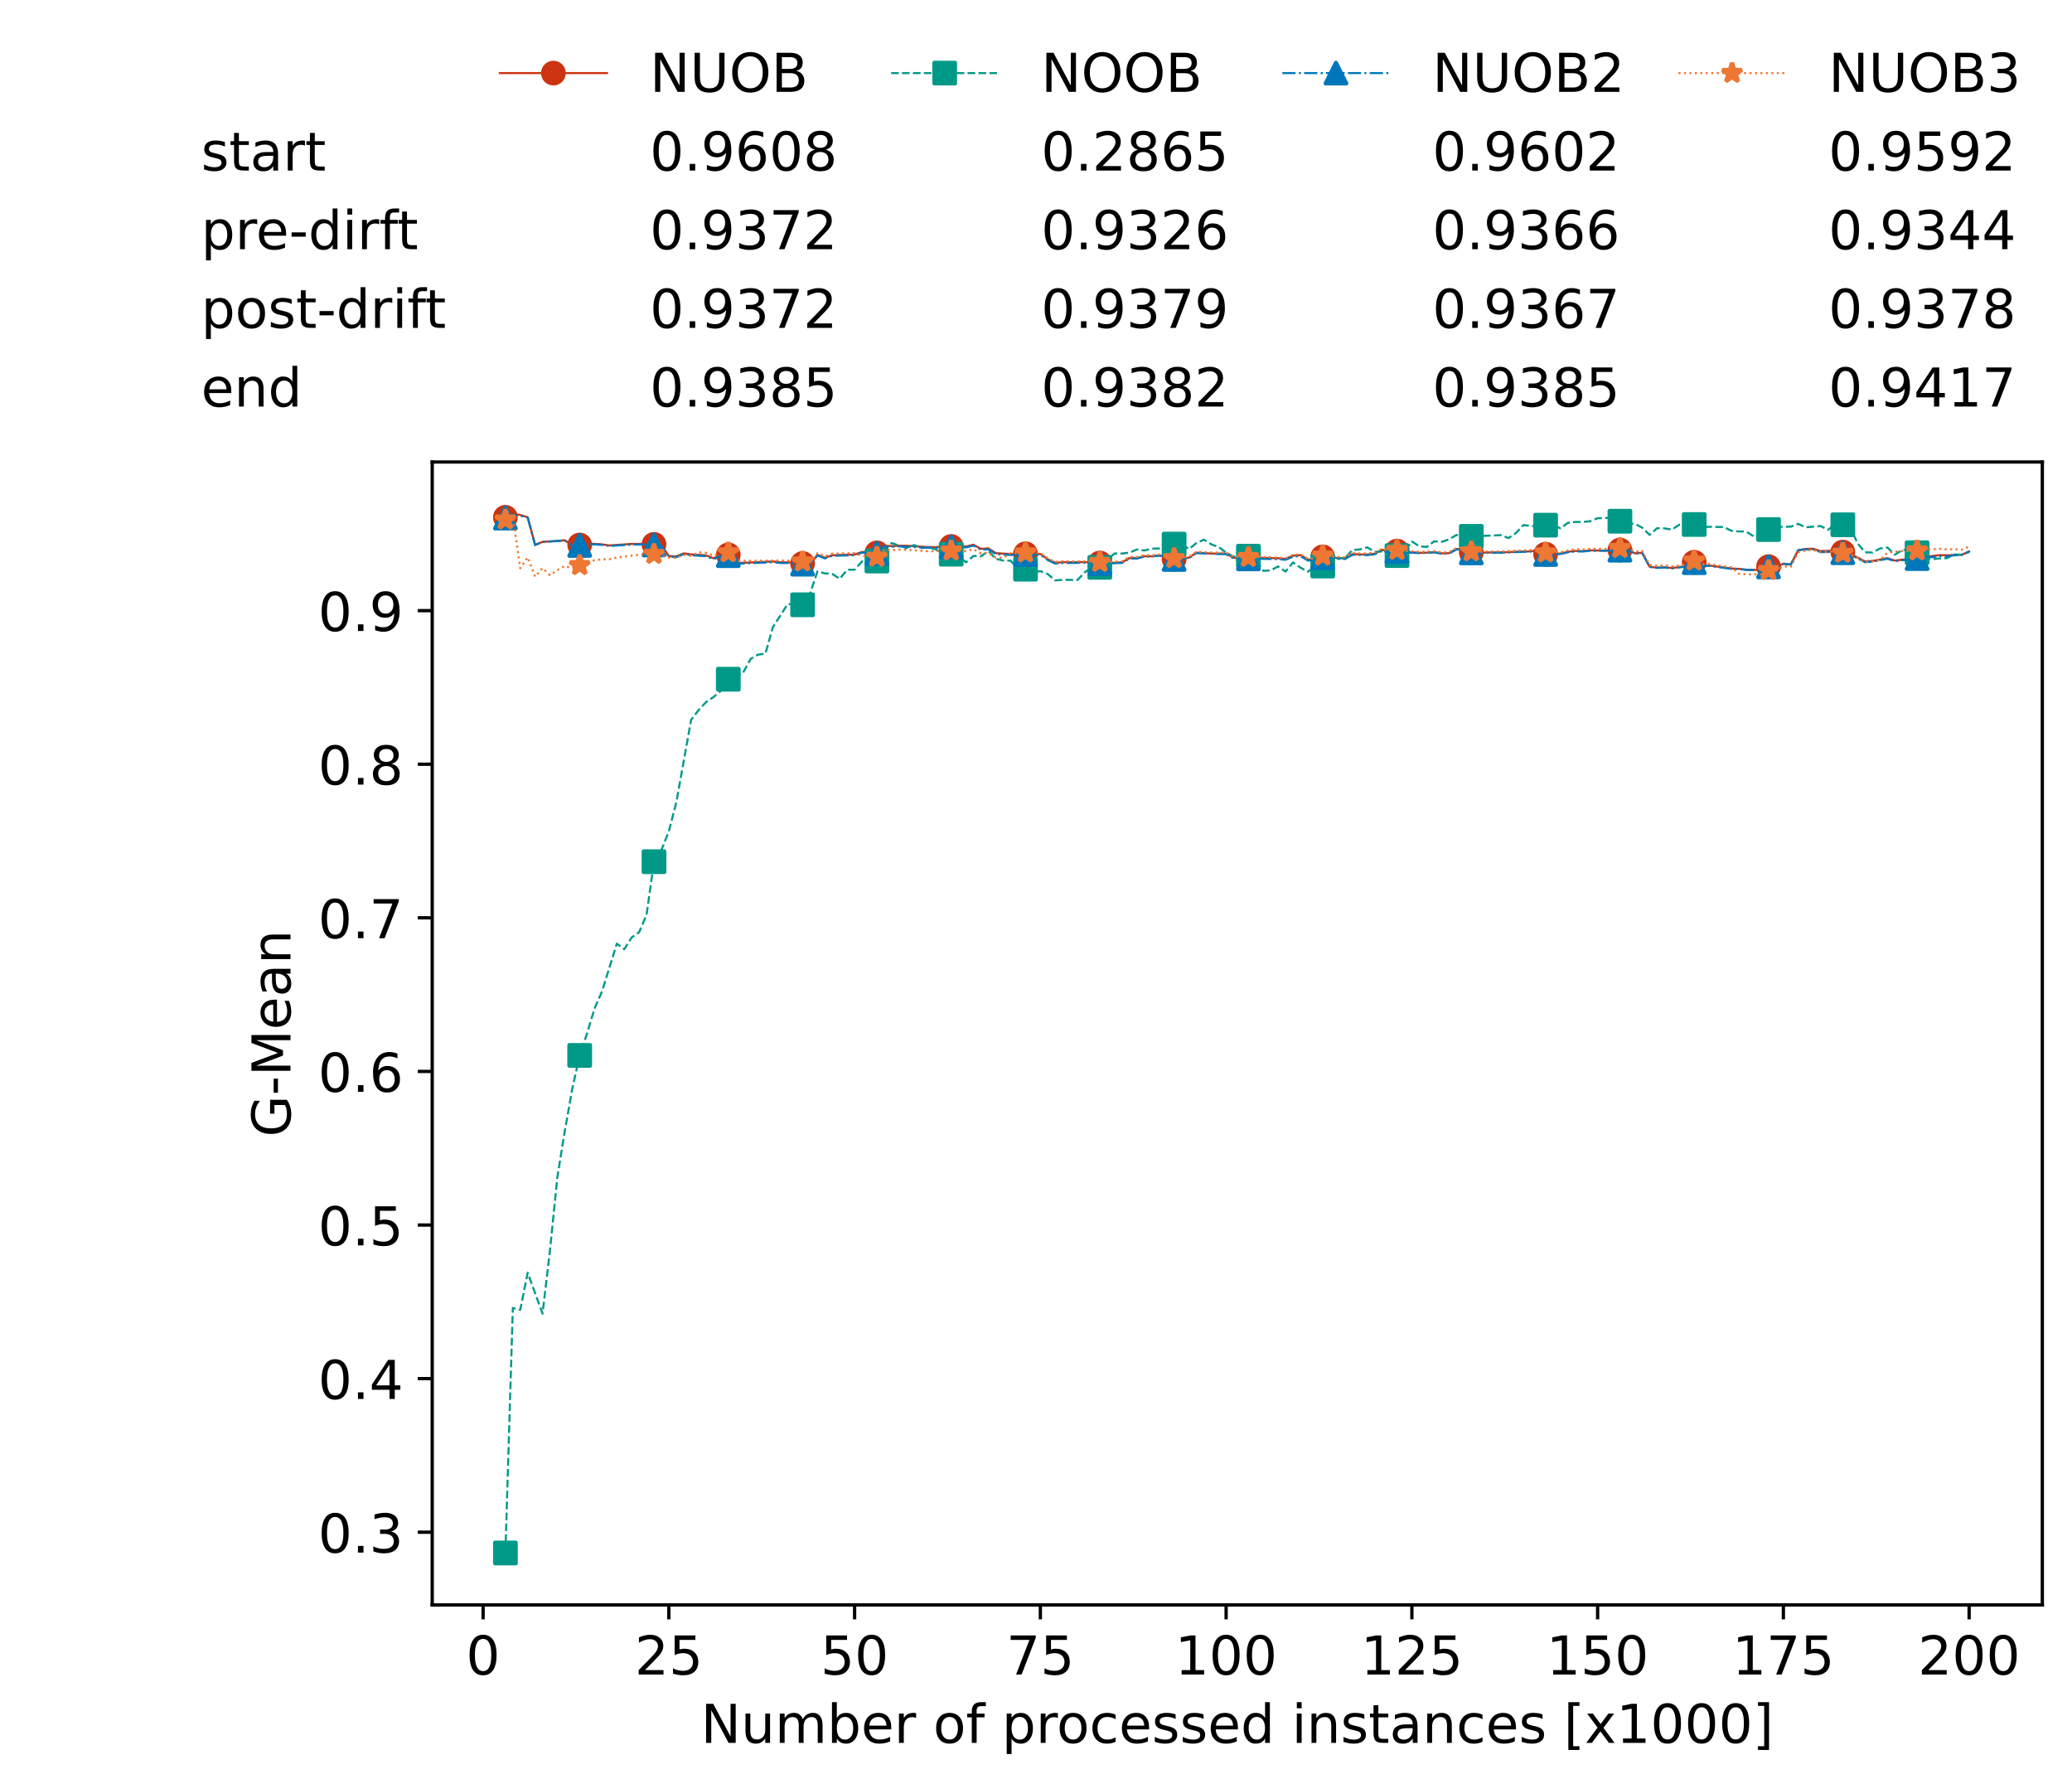 <?xml version="1.0" encoding="utf-8" standalone="no"?>
<!DOCTYPE svg PUBLIC "-//W3C//DTD SVG 1.1//EN"
  "http://www.w3.org/Graphics/SVG/1.1/DTD/svg11.dtd">
<!-- Created with matplotlib (https://matplotlib.org/) -->
<svg height="432.615pt" version="1.1" viewBox="0 0 502.65 432.615" width="502.65pt" xmlns="http://www.w3.org/2000/svg" xmlns:xlink="http://www.w3.org/1999/xlink">
 <defs>
  <style type="text/css">*{stroke-linecap:butt;stroke-linejoin:round;}</style>
 </defs>
 <g id="figure_1">
  <g id="patch_1">
   <path d="M 0 432.615 
L 502.65 432.615 
L 502.65 0 
L 0 0 
z
" style="fill:#ffffff;"/>
  </g>
  <g id="axes_1">
   <g id="patch_2">
    <path d="M 104.85 389.252 
L 495.45 389.252 
L 495.45 112.052 
L 104.85 112.052 
z
" style="fill:#ffffff;"/>
   </g>
   <g id="matplotlib.axis_1">
    <g id="xtick_1">
     <g id="line2d_1">
      <defs>
       <path d="M 0 0 
L 0 3.5 
" id="mb457227310" style="stroke:#000000;stroke-width:0.8;"/>
      </defs>
      <g>
       <use style="stroke:#000000;stroke-width:0.8;" x="117.197" xlink:href="#mb457227310" y="389.252"/>
      </g>
     </g>
     <g id="text_1">
      <!-- 0 -->
      <g transform="translate(113.061 406.13)scale(0.13 -0.13)">
       <defs>
        <path d="M 31.781 66.406 
Q 24.172 66.406 20.328 58.906 
Q 16.5 51.422 16.5 36.375 
Q 16.5 21.391 20.328 13.891 
Q 24.172 6.391 31.781 6.391 
Q 39.453 6.391 43.281 13.891 
Q 47.125 21.391 47.125 36.375 
Q 47.125 51.422 43.281 58.906 
Q 39.453 66.406 31.781 66.406 
z
M 31.781 74.219 
Q 44.047 74.219 50.516 64.516 
Q 56.984 54.828 56.984 36.375 
Q 56.984 17.969 50.516 8.266 
Q 44.047 -1.422 31.781 -1.422 
Q 19.531 -1.422 13.062 8.266 
Q 6.594 17.969 6.594 36.375 
Q 6.594 54.828 13.062 64.516 
Q 19.531 74.219 31.781 74.219 
z
" id="DejaVuSans-48"/>
       </defs>
       <use xlink:href="#DejaVuSans-48"/>
      </g>
     </g>
    </g>
    <g id="xtick_2">
     <g id="line2d_2">
      <g>
       <use style="stroke:#000000;stroke-width:0.8;" x="162.259" xlink:href="#mb457227310" y="389.252"/>
      </g>
     </g>
     <g id="text_2">
      <!-- 25 -->
      <g transform="translate(153.988 406.13)scale(0.13 -0.13)">
       <defs>
        <path d="M 19.188 8.297 
L 53.609 8.297 
L 53.609 0 
L 7.328 0 
L 7.328 8.297 
Q 12.938 14.109 22.625 23.891 
Q 32.328 33.688 34.812 36.531 
Q 39.547 41.844 41.422 45.531 
Q 43.312 49.219 43.312 52.781 
Q 43.312 58.594 39.234 62.25 
Q 35.156 65.922 28.609 65.922 
Q 23.969 65.922 18.812 64.312 
Q 13.672 62.703 7.812 59.422 
L 7.812 69.391 
Q 13.766 71.781 18.938 73 
Q 24.125 74.219 28.422 74.219 
Q 39.75 74.219 46.484 68.547 
Q 53.219 62.891 53.219 53.422 
Q 53.219 48.922 51.531 44.891 
Q 49.859 40.875 45.406 35.406 
Q 44.188 33.984 37.641 27.219 
Q 31.109 20.453 19.188 8.297 
z
" id="DejaVuSans-50"/>
        <path d="M 10.797 72.906 
L 49.516 72.906 
L 49.516 64.594 
L 19.828 64.594 
L 19.828 46.734 
Q 21.969 47.469 24.109 47.828 
Q 26.266 48.188 28.422 48.188 
Q 40.625 48.188 47.75 41.5 
Q 54.891 34.812 54.891 23.391 
Q 54.891 11.625 47.562 5.094 
Q 40.234 -1.422 26.906 -1.422 
Q 22.312 -1.422 17.547 -0.641 
Q 12.797 0.141 7.719 1.703 
L 7.719 11.625 
Q 12.109 9.234 16.797 8.062 
Q 21.484 6.891 26.703 6.891 
Q 35.156 6.891 40.078 11.328 
Q 45.016 15.766 45.016 23.391 
Q 45.016 31 40.078 35.438 
Q 35.156 39.891 26.703 39.891 
Q 22.75 39.891 18.812 39.016 
Q 14.891 38.141 10.797 36.281 
z
" id="DejaVuSans-53"/>
       </defs>
       <use xlink:href="#DejaVuSans-50"/>
       <use x="63.623" xlink:href="#DejaVuSans-53"/>
      </g>
     </g>
    </g>
    <g id="xtick_3">
     <g id="line2d_3">
      <g>
       <use style="stroke:#000000;stroke-width:0.8;" x="207.322" xlink:href="#mb457227310" y="389.252"/>
      </g>
     </g>
     <g id="text_3">
      <!-- 50 -->
      <g transform="translate(199.05 406.13)scale(0.13 -0.13)">
       <use xlink:href="#DejaVuSans-53"/>
       <use x="63.623" xlink:href="#DejaVuSans-48"/>
      </g>
     </g>
    </g>
    <g id="xtick_4">
     <g id="line2d_4">
      <g>
       <use style="stroke:#000000;stroke-width:0.8;" x="252.384" xlink:href="#mb457227310" y="389.252"/>
      </g>
     </g>
     <g id="text_4">
      <!-- 75 -->
      <g transform="translate(244.113 406.13)scale(0.13 -0.13)">
       <defs>
        <path d="M 8.203 72.906 
L 55.078 72.906 
L 55.078 68.703 
L 28.609 0 
L 18.312 0 
L 43.219 64.594 
L 8.203 64.594 
z
" id="DejaVuSans-55"/>
       </defs>
       <use xlink:href="#DejaVuSans-55"/>
       <use x="63.623" xlink:href="#DejaVuSans-53"/>
      </g>
     </g>
    </g>
    <g id="xtick_5">
     <g id="line2d_5">
      <g>
       <use style="stroke:#000000;stroke-width:0.8;" x="297.446" xlink:href="#mb457227310" y="389.252"/>
      </g>
     </g>
     <g id="text_5">
      <!-- 100 -->
      <g transform="translate(285.039 406.13)scale(0.13 -0.13)">
       <defs>
        <path d="M 12.406 8.297 
L 28.516 8.297 
L 28.516 63.922 
L 10.984 60.406 
L 10.984 69.391 
L 28.422 72.906 
L 38.281 72.906 
L 38.281 8.297 
L 54.391 8.297 
L 54.391 0 
L 12.406 0 
z
" id="DejaVuSans-49"/>
       </defs>
       <use xlink:href="#DejaVuSans-49"/>
       <use x="63.623" xlink:href="#DejaVuSans-48"/>
       <use x="127.246" xlink:href="#DejaVuSans-48"/>
      </g>
     </g>
    </g>
    <g id="xtick_6">
     <g id="line2d_6">
      <g>
       <use style="stroke:#000000;stroke-width:0.8;" x="342.509" xlink:href="#mb457227310" y="389.252"/>
      </g>
     </g>
     <g id="text_6">
      <!-- 125 -->
      <g transform="translate(330.102 406.13)scale(0.13 -0.13)">
       <use xlink:href="#DejaVuSans-49"/>
       <use x="63.623" xlink:href="#DejaVuSans-50"/>
       <use x="127.246" xlink:href="#DejaVuSans-53"/>
      </g>
     </g>
    </g>
    <g id="xtick_7">
     <g id="line2d_7">
      <g>
       <use style="stroke:#000000;stroke-width:0.8;" x="387.571" xlink:href="#mb457227310" y="389.252"/>
      </g>
     </g>
     <g id="text_7">
      <!-- 150 -->
      <g transform="translate(375.164 406.13)scale(0.13 -0.13)">
       <use xlink:href="#DejaVuSans-49"/>
       <use x="63.623" xlink:href="#DejaVuSans-53"/>
       <use x="127.246" xlink:href="#DejaVuSans-48"/>
      </g>
     </g>
    </g>
    <g id="xtick_8">
     <g id="line2d_8">
      <g>
       <use style="stroke:#000000;stroke-width:0.8;" x="432.633" xlink:href="#mb457227310" y="389.252"/>
      </g>
     </g>
     <g id="text_8">
      <!-- 175 -->
      <g transform="translate(420.226 406.13)scale(0.13 -0.13)">
       <use xlink:href="#DejaVuSans-49"/>
       <use x="63.623" xlink:href="#DejaVuSans-55"/>
       <use x="127.246" xlink:href="#DejaVuSans-53"/>
      </g>
     </g>
    </g>
    <g id="xtick_9">
     <g id="line2d_9">
      <g>
       <use style="stroke:#000000;stroke-width:0.8;" x="477.695" xlink:href="#mb457227310" y="389.252"/>
      </g>
     </g>
     <g id="text_9">
      <!-- 200 -->
      <g transform="translate(465.289 406.13)scale(0.13 -0.13)">
       <use xlink:href="#DejaVuSans-50"/>
       <use x="63.623" xlink:href="#DejaVuSans-48"/>
       <use x="127.246" xlink:href="#DejaVuSans-48"/>
      </g>
     </g>
    </g>
    <g id="text_10">
     <!-- Number of processed instances [x1000] -->
     <g transform="translate(170.025 422.711)scale(0.13 -0.13)">
      <defs>
       <path d="M 9.812 72.906 
L 23.094 72.906 
L 55.422 11.922 
L 55.422 72.906 
L 64.984 72.906 
L 64.984 0 
L 51.703 0 
L 19.391 60.984 
L 19.391 0 
L 9.812 0 
z
" id="DejaVuSans-78"/>
       <path d="M 8.5 21.578 
L 8.5 54.688 
L 17.484 54.688 
L 17.484 21.922 
Q 17.484 14.156 20.5 10.266 
Q 23.531 6.391 29.594 6.391 
Q 36.859 6.391 41.078 11.031 
Q 45.312 15.672 45.312 23.688 
L 45.312 54.688 
L 54.297 54.688 
L 54.297 0 
L 45.312 0 
L 45.312 8.406 
Q 42.047 3.422 37.719 1 
Q 33.406 -1.422 27.688 -1.422 
Q 18.266 -1.422 13.375 4.438 
Q 8.5 10.297 8.5 21.578 
z
M 31.109 56 
z
" id="DejaVuSans-117"/>
       <path d="M 52 44.188 
Q 55.375 50.25 60.062 53.125 
Q 64.75 56 71.094 56 
Q 79.641 56 84.281 50.016 
Q 88.922 44.047 88.922 33.016 
L 88.922 0 
L 79.891 0 
L 79.891 32.719 
Q 79.891 40.578 77.094 44.375 
Q 74.312 48.188 68.609 48.188 
Q 61.625 48.188 57.562 43.547 
Q 53.516 38.922 53.516 30.906 
L 53.516 0 
L 44.484 0 
L 44.484 32.719 
Q 44.484 40.625 41.703 44.406 
Q 38.922 48.188 33.109 48.188 
Q 26.219 48.188 22.156 43.531 
Q 18.109 38.875 18.109 30.906 
L 18.109 0 
L 9.078 0 
L 9.078 54.688 
L 18.109 54.688 
L 18.109 46.188 
Q 21.188 51.219 25.484 53.609 
Q 29.781 56 35.688 56 
Q 41.656 56 45.828 52.969 
Q 50 49.953 52 44.188 
z
" id="DejaVuSans-109"/>
       <path d="M 48.688 27.297 
Q 48.688 37.203 44.609 42.844 
Q 40.531 48.484 33.406 48.484 
Q 26.266 48.484 22.188 42.844 
Q 18.109 37.203 18.109 27.297 
Q 18.109 17.391 22.188 11.75 
Q 26.266 6.109 33.406 6.109 
Q 40.531 6.109 44.609 11.75 
Q 48.688 17.391 48.688 27.297 
z
M 18.109 46.391 
Q 20.953 51.266 25.266 53.625 
Q 29.594 56 35.594 56 
Q 45.562 56 51.781 48.094 
Q 58.016 40.188 58.016 27.297 
Q 58.016 14.406 51.781 6.484 
Q 45.562 -1.422 35.594 -1.422 
Q 29.594 -1.422 25.266 0.953 
Q 20.953 3.328 18.109 8.203 
L 18.109 0 
L 9.078 0 
L 9.078 75.984 
L 18.109 75.984 
z
" id="DejaVuSans-98"/>
       <path d="M 56.203 29.594 
L 56.203 25.203 
L 14.891 25.203 
Q 15.484 15.922 20.484 11.062 
Q 25.484 6.203 34.422 6.203 
Q 39.594 6.203 44.453 7.469 
Q 49.312 8.734 54.109 11.281 
L 54.109 2.781 
Q 49.266 0.734 44.188 -0.344 
Q 39.109 -1.422 33.891 -1.422 
Q 20.797 -1.422 13.156 6.188 
Q 5.516 13.812 5.516 26.812 
Q 5.516 40.234 12.766 48.109 
Q 20.016 56 32.328 56 
Q 43.359 56 49.781 48.891 
Q 56.203 41.797 56.203 29.594 
z
M 47.219 32.234 
Q 47.125 39.594 43.094 43.984 
Q 39.062 48.391 32.422 48.391 
Q 24.906 48.391 20.391 44.141 
Q 15.875 39.891 15.188 32.172 
z
" id="DejaVuSans-101"/>
       <path d="M 41.109 46.297 
Q 39.594 47.172 37.812 47.578 
Q 36.031 48 33.891 48 
Q 26.266 48 22.188 43.047 
Q 18.109 38.094 18.109 28.812 
L 18.109 0 
L 9.078 0 
L 9.078 54.688 
L 18.109 54.688 
L 18.109 46.188 
Q 20.953 51.172 25.484 53.578 
Q 30.031 56 36.531 56 
Q 37.453 56 38.578 55.875 
Q 39.703 55.766 41.062 55.516 
z
" id="DejaVuSans-114"/>
       <path id="DejaVuSans-32"/>
       <path d="M 30.609 48.391 
Q 23.391 48.391 19.188 42.75 
Q 14.984 37.109 14.984 27.297 
Q 14.984 17.484 19.156 11.844 
Q 23.344 6.203 30.609 6.203 
Q 37.797 6.203 41.984 11.859 
Q 46.188 17.531 46.188 27.297 
Q 46.188 37.016 41.984 42.703 
Q 37.797 48.391 30.609 48.391 
z
M 30.609 56 
Q 42.328 56 49.016 48.375 
Q 55.719 40.766 55.719 27.297 
Q 55.719 13.875 49.016 6.219 
Q 42.328 -1.422 30.609 -1.422 
Q 18.844 -1.422 12.172 6.219 
Q 5.516 13.875 5.516 27.297 
Q 5.516 40.766 12.172 48.375 
Q 18.844 56 30.609 56 
z
" id="DejaVuSans-111"/>
       <path d="M 37.109 75.984 
L 37.109 68.5 
L 28.516 68.5 
Q 23.688 68.5 21.797 66.547 
Q 19.922 64.594 19.922 59.516 
L 19.922 54.688 
L 34.719 54.688 
L 34.719 47.703 
L 19.922 47.703 
L 19.922 0 
L 10.891 0 
L 10.891 47.703 
L 2.297 47.703 
L 2.297 54.688 
L 10.891 54.688 
L 10.891 58.5 
Q 10.891 67.625 15.141 71.797 
Q 19.391 75.984 28.609 75.984 
z
" id="DejaVuSans-102"/>
       <path d="M 18.109 8.203 
L 18.109 -20.797 
L 9.078 -20.797 
L 9.078 54.688 
L 18.109 54.688 
L 18.109 46.391 
Q 20.953 51.266 25.266 53.625 
Q 29.594 56 35.594 56 
Q 45.562 56 51.781 48.094 
Q 58.016 40.188 58.016 27.297 
Q 58.016 14.406 51.781 6.484 
Q 45.562 -1.422 35.594 -1.422 
Q 29.594 -1.422 25.266 0.953 
Q 20.953 3.328 18.109 8.203 
z
M 48.688 27.297 
Q 48.688 37.203 44.609 42.844 
Q 40.531 48.484 33.406 48.484 
Q 26.266 48.484 22.188 42.844 
Q 18.109 37.203 18.109 27.297 
Q 18.109 17.391 22.188 11.75 
Q 26.266 6.109 33.406 6.109 
Q 40.531 6.109 44.609 11.75 
Q 48.688 17.391 48.688 27.297 
z
" id="DejaVuSans-112"/>
       <path d="M 48.781 52.594 
L 48.781 44.188 
Q 44.969 46.297 41.141 47.344 
Q 37.312 48.391 33.406 48.391 
Q 24.656 48.391 19.812 42.844 
Q 14.984 37.312 14.984 27.297 
Q 14.984 17.281 19.812 11.734 
Q 24.656 6.203 33.406 6.203 
Q 37.312 6.203 41.141 7.25 
Q 44.969 8.297 48.781 10.406 
L 48.781 2.094 
Q 45.016 0.344 40.984 -0.531 
Q 36.969 -1.422 32.422 -1.422 
Q 20.062 -1.422 12.781 6.344 
Q 5.516 14.109 5.516 27.297 
Q 5.516 40.672 12.859 48.328 
Q 20.219 56 33.016 56 
Q 37.156 56 41.109 55.141 
Q 45.062 54.297 48.781 52.594 
z
" id="DejaVuSans-99"/>
       <path d="M 44.281 53.078 
L 44.281 44.578 
Q 40.484 46.531 36.375 47.5 
Q 32.281 48.484 27.875 48.484 
Q 21.188 48.484 17.844 46.438 
Q 14.5 44.391 14.5 40.281 
Q 14.5 37.156 16.891 35.375 
Q 19.281 33.594 26.516 31.984 
L 29.594 31.297 
Q 39.156 29.25 43.188 25.516 
Q 47.219 21.781 47.219 15.094 
Q 47.219 7.469 41.188 3.016 
Q 35.156 -1.422 24.609 -1.422 
Q 20.219 -1.422 15.453 -0.562 
Q 10.688 0.297 5.422 2 
L 5.422 11.281 
Q 10.406 8.688 15.234 7.391 
Q 20.062 6.109 24.812 6.109 
Q 31.156 6.109 34.562 8.281 
Q 37.984 10.453 37.984 14.406 
Q 37.984 18.062 35.516 20.016 
Q 33.062 21.969 24.703 23.781 
L 21.578 24.516 
Q 13.234 26.266 9.516 29.906 
Q 5.812 33.547 5.812 39.891 
Q 5.812 47.609 11.281 51.797 
Q 16.75 56 26.812 56 
Q 31.781 56 36.172 55.266 
Q 40.578 54.547 44.281 53.078 
z
" id="DejaVuSans-115"/>
       <path d="M 45.406 46.391 
L 45.406 75.984 
L 54.391 75.984 
L 54.391 0 
L 45.406 0 
L 45.406 8.203 
Q 42.578 3.328 38.25 0.953 
Q 33.938 -1.422 27.875 -1.422 
Q 17.969 -1.422 11.734 6.484 
Q 5.516 14.406 5.516 27.297 
Q 5.516 40.188 11.734 48.094 
Q 17.969 56 27.875 56 
Q 33.938 56 38.25 53.625 
Q 42.578 51.266 45.406 46.391 
z
M 14.797 27.297 
Q 14.797 17.391 18.875 11.75 
Q 22.953 6.109 30.078 6.109 
Q 37.203 6.109 41.297 11.75 
Q 45.406 17.391 45.406 27.297 
Q 45.406 37.203 41.297 42.844 
Q 37.203 48.484 30.078 48.484 
Q 22.953 48.484 18.875 42.844 
Q 14.797 37.203 14.797 27.297 
z
" id="DejaVuSans-100"/>
       <path d="M 9.422 54.688 
L 18.406 54.688 
L 18.406 0 
L 9.422 0 
z
M 9.422 75.984 
L 18.406 75.984 
L 18.406 64.594 
L 9.422 64.594 
z
" id="DejaVuSans-105"/>
       <path d="M 54.891 33.016 
L 54.891 0 
L 45.906 0 
L 45.906 32.719 
Q 45.906 40.484 42.875 44.328 
Q 39.844 48.188 33.797 48.188 
Q 26.516 48.188 22.312 43.547 
Q 18.109 38.922 18.109 30.906 
L 18.109 0 
L 9.078 0 
L 9.078 54.688 
L 18.109 54.688 
L 18.109 46.188 
Q 21.344 51.125 25.703 53.562 
Q 30.078 56 35.797 56 
Q 45.219 56 50.047 50.172 
Q 54.891 44.344 54.891 33.016 
z
" id="DejaVuSans-110"/>
       <path d="M 18.312 70.219 
L 18.312 54.688 
L 36.812 54.688 
L 36.812 47.703 
L 18.312 47.703 
L 18.312 18.016 
Q 18.312 11.328 20.141 9.422 
Q 21.969 7.516 27.594 7.516 
L 36.812 7.516 
L 36.812 0 
L 27.594 0 
Q 17.188 0 13.234 3.875 
Q 9.281 7.766 9.281 18.016 
L 9.281 47.703 
L 2.688 47.703 
L 2.688 54.688 
L 9.281 54.688 
L 9.281 70.219 
z
" id="DejaVuSans-116"/>
       <path d="M 34.281 27.484 
Q 23.391 27.484 19.188 25 
Q 14.984 22.516 14.984 16.5 
Q 14.984 11.719 18.141 8.906 
Q 21.297 6.109 26.703 6.109 
Q 34.188 6.109 38.703 11.406 
Q 43.219 16.703 43.219 25.484 
L 43.219 27.484 
z
M 52.203 31.203 
L 52.203 0 
L 43.219 0 
L 43.219 8.297 
Q 40.141 3.328 35.547 0.953 
Q 30.953 -1.422 24.312 -1.422 
Q 15.922 -1.422 10.953 3.297 
Q 6 8.016 6 15.922 
Q 6 25.141 12.172 29.828 
Q 18.359 34.516 30.609 34.516 
L 43.219 34.516 
L 43.219 35.406 
Q 43.219 41.609 39.141 45 
Q 35.062 48.391 27.688 48.391 
Q 23 48.391 18.547 47.266 
Q 14.109 46.141 10.016 43.891 
L 10.016 52.203 
Q 14.938 54.109 19.578 55.047 
Q 24.219 56 28.609 56 
Q 40.484 56 46.344 49.844 
Q 52.203 43.703 52.203 31.203 
z
" id="DejaVuSans-97"/>
       <path d="M 8.594 75.984 
L 29.297 75.984 
L 29.297 69 
L 17.578 69 
L 17.578 -6.203 
L 29.297 -6.203 
L 29.297 -13.188 
L 8.594 -13.188 
z
" id="DejaVuSans-91"/>
       <path d="M 54.891 54.688 
L 35.109 28.078 
L 55.906 0 
L 45.312 0 
L 29.391 21.484 
L 13.484 0 
L 2.875 0 
L 24.125 28.609 
L 4.688 54.688 
L 15.281 54.688 
L 29.781 35.203 
L 44.281 54.688 
z
" id="DejaVuSans-120"/>
       <path d="M 30.422 75.984 
L 30.422 -13.188 
L 9.719 -13.188 
L 9.719 -6.203 
L 21.391 -6.203 
L 21.391 69 
L 9.719 69 
L 9.719 75.984 
z
" id="DejaVuSans-93"/>
      </defs>
      <use xlink:href="#DejaVuSans-78"/>
      <use x="74.805" xlink:href="#DejaVuSans-117"/>
      <use x="138.184" xlink:href="#DejaVuSans-109"/>
      <use x="235.596" xlink:href="#DejaVuSans-98"/>
      <use x="299.072" xlink:href="#DejaVuSans-101"/>
      <use x="360.596" xlink:href="#DejaVuSans-114"/>
      <use x="401.709" xlink:href="#DejaVuSans-32"/>
      <use x="433.496" xlink:href="#DejaVuSans-111"/>
      <use x="494.678" xlink:href="#DejaVuSans-102"/>
      <use x="529.883" xlink:href="#DejaVuSans-32"/>
      <use x="561.67" xlink:href="#DejaVuSans-112"/>
      <use x="625.146" xlink:href="#DejaVuSans-114"/>
      <use x="664.01" xlink:href="#DejaVuSans-111"/>
      <use x="725.191" xlink:href="#DejaVuSans-99"/>
      <use x="780.172" xlink:href="#DejaVuSans-101"/>
      <use x="841.695" xlink:href="#DejaVuSans-115"/>
      <use x="893.795" xlink:href="#DejaVuSans-115"/>
      <use x="945.895" xlink:href="#DejaVuSans-101"/>
      <use x="1007.418" xlink:href="#DejaVuSans-100"/>
      <use x="1070.895" xlink:href="#DejaVuSans-32"/>
      <use x="1102.682" xlink:href="#DejaVuSans-105"/>
      <use x="1130.465" xlink:href="#DejaVuSans-110"/>
      <use x="1193.844" xlink:href="#DejaVuSans-115"/>
      <use x="1245.943" xlink:href="#DejaVuSans-116"/>
      <use x="1285.152" xlink:href="#DejaVuSans-97"/>
      <use x="1346.432" xlink:href="#DejaVuSans-110"/>
      <use x="1409.811" xlink:href="#DejaVuSans-99"/>
      <use x="1464.791" xlink:href="#DejaVuSans-101"/>
      <use x="1526.314" xlink:href="#DejaVuSans-115"/>
      <use x="1578.414" xlink:href="#DejaVuSans-32"/>
      <use x="1610.201" xlink:href="#DejaVuSans-91"/>
      <use x="1649.215" xlink:href="#DejaVuSans-120"/>
      <use x="1708.395" xlink:href="#DejaVuSans-49"/>
      <use x="1772.018" xlink:href="#DejaVuSans-48"/>
      <use x="1835.641" xlink:href="#DejaVuSans-48"/>
      <use x="1899.264" xlink:href="#DejaVuSans-48"/>
      <use x="1962.887" xlink:href="#DejaVuSans-93"/>
     </g>
    </g>
   </g>
   <g id="matplotlib.axis_2">
    <g id="ytick_1">
     <g id="line2d_10">
      <defs>
       <path d="M 0 0 
L -3.5 0 
" id="m781c13e667" style="stroke:#000000;stroke-width:0.8;"/>
      </defs>
      <g>
       <use style="stroke:#000000;stroke-width:0.8;" x="104.85" xlink:href="#m781c13e667" y="371.614"/>
      </g>
     </g>
     <g id="text_11">
      <!-- 0.3 -->
      <g transform="translate(77.176 376.553)scale(0.13 -0.13)">
       <defs>
        <path d="M 10.688 12.406 
L 21 12.406 
L 21 0 
L 10.688 0 
z
" id="DejaVuSans-46"/>
        <path d="M 40.578 39.312 
Q 47.656 37.797 51.625 33 
Q 55.609 28.219 55.609 21.188 
Q 55.609 10.406 48.188 4.484 
Q 40.766 -1.422 27.094 -1.422 
Q 22.516 -1.422 17.656 -0.516 
Q 12.797 0.391 7.625 2.203 
L 7.625 11.719 
Q 11.719 9.328 16.594 8.109 
Q 21.484 6.891 26.812 6.891 
Q 36.078 6.891 40.938 10.547 
Q 45.797 14.203 45.797 21.188 
Q 45.797 27.641 41.281 31.266 
Q 36.766 34.906 28.719 34.906 
L 20.219 34.906 
L 20.219 43.016 
L 29.109 43.016 
Q 36.375 43.016 40.234 45.922 
Q 44.094 48.828 44.094 54.297 
Q 44.094 59.906 40.109 62.906 
Q 36.141 65.922 28.719 65.922 
Q 24.656 65.922 20.016 65.031 
Q 15.375 64.156 9.812 62.312 
L 9.812 71.094 
Q 15.438 72.656 20.344 73.438 
Q 25.25 74.219 29.594 74.219 
Q 40.828 74.219 47.359 69.109 
Q 53.906 64.016 53.906 55.328 
Q 53.906 49.266 50.438 45.094 
Q 46.969 40.922 40.578 39.312 
z
" id="DejaVuSans-51"/>
       </defs>
       <use xlink:href="#DejaVuSans-48"/>
       <use x="63.623" xlink:href="#DejaVuSans-46"/>
       <use x="95.41" xlink:href="#DejaVuSans-51"/>
      </g>
     </g>
    </g>
    <g id="ytick_2">
     <g id="line2d_11">
      <g>
       <use style="stroke:#000000;stroke-width:0.8;" x="104.85" xlink:href="#m781c13e667" y="334.361"/>
      </g>
     </g>
     <g id="text_12">
      <!-- 0.4 -->
      <g transform="translate(77.176 339.3)scale(0.13 -0.13)">
       <defs>
        <path d="M 37.797 64.312 
L 12.891 25.391 
L 37.797 25.391 
z
M 35.203 72.906 
L 47.609 72.906 
L 47.609 25.391 
L 58.016 25.391 
L 58.016 17.188 
L 47.609 17.188 
L 47.609 0 
L 37.797 0 
L 37.797 17.188 
L 4.891 17.188 
L 4.891 26.703 
z
" id="DejaVuSans-52"/>
       </defs>
       <use xlink:href="#DejaVuSans-48"/>
       <use x="63.623" xlink:href="#DejaVuSans-46"/>
       <use x="95.41" xlink:href="#DejaVuSans-52"/>
      </g>
     </g>
    </g>
    <g id="ytick_3">
     <g id="line2d_12">
      <g>
       <use style="stroke:#000000;stroke-width:0.8;" x="104.85" xlink:href="#m781c13e667" y="297.109"/>
      </g>
     </g>
     <g id="text_13">
      <!-- 0.5 -->
      <g transform="translate(77.176 302.048)scale(0.13 -0.13)">
       <use xlink:href="#DejaVuSans-48"/>
       <use x="63.623" xlink:href="#DejaVuSans-46"/>
       <use x="95.41" xlink:href="#DejaVuSans-53"/>
      </g>
     </g>
    </g>
    <g id="ytick_4">
     <g id="line2d_13">
      <g>
       <use style="stroke:#000000;stroke-width:0.8;" x="104.85" xlink:href="#m781c13e667" y="259.857"/>
      </g>
     </g>
     <g id="text_14">
      <!-- 0.6 -->
      <g transform="translate(77.176 264.796)scale(0.13 -0.13)">
       <defs>
        <path d="M 33.016 40.375 
Q 26.375 40.375 22.484 35.828 
Q 18.609 31.297 18.609 23.391 
Q 18.609 15.531 22.484 10.953 
Q 26.375 6.391 33.016 6.391 
Q 39.656 6.391 43.531 10.953 
Q 47.406 15.531 47.406 23.391 
Q 47.406 31.297 43.531 35.828 
Q 39.656 40.375 33.016 40.375 
z
M 52.594 71.297 
L 52.594 62.312 
Q 48.875 64.062 45.094 64.984 
Q 41.312 65.922 37.594 65.922 
Q 27.828 65.922 22.672 59.328 
Q 17.531 52.734 16.797 39.406 
Q 19.672 43.656 24.016 45.922 
Q 28.375 48.188 33.594 48.188 
Q 44.578 48.188 50.953 41.516 
Q 57.328 34.859 57.328 23.391 
Q 57.328 12.156 50.688 5.359 
Q 44.047 -1.422 33.016 -1.422 
Q 20.359 -1.422 13.672 8.266 
Q 6.984 17.969 6.984 36.375 
Q 6.984 53.656 15.188 63.938 
Q 23.391 74.219 37.203 74.219 
Q 40.922 74.219 44.703 73.484 
Q 48.484 72.75 52.594 71.297 
z
" id="DejaVuSans-54"/>
       </defs>
       <use xlink:href="#DejaVuSans-48"/>
       <use x="63.623" xlink:href="#DejaVuSans-46"/>
       <use x="95.41" xlink:href="#DejaVuSans-54"/>
      </g>
     </g>
    </g>
    <g id="ytick_5">
     <g id="line2d_14">
      <g>
       <use style="stroke:#000000;stroke-width:0.8;" x="104.85" xlink:href="#m781c13e667" y="222.604"/>
      </g>
     </g>
     <g id="text_15">
      <!-- 0.7 -->
      <g transform="translate(77.176 227.543)scale(0.13 -0.13)">
       <use xlink:href="#DejaVuSans-48"/>
       <use x="63.623" xlink:href="#DejaVuSans-46"/>
       <use x="95.41" xlink:href="#DejaVuSans-55"/>
      </g>
     </g>
    </g>
    <g id="ytick_6">
     <g id="line2d_15">
      <g>
       <use style="stroke:#000000;stroke-width:0.8;" x="104.85" xlink:href="#m781c13e667" y="185.352"/>
      </g>
     </g>
     <g id="text_16">
      <!-- 0.8 -->
      <g transform="translate(77.176 190.291)scale(0.13 -0.13)">
       <defs>
        <path d="M 31.781 34.625 
Q 24.75 34.625 20.719 30.859 
Q 16.703 27.094 16.703 20.516 
Q 16.703 13.922 20.719 10.156 
Q 24.75 6.391 31.781 6.391 
Q 38.812 6.391 42.859 10.172 
Q 46.922 13.969 46.922 20.516 
Q 46.922 27.094 42.891 30.859 
Q 38.875 34.625 31.781 34.625 
z
M 21.922 38.812 
Q 15.578 40.375 12.031 44.719 
Q 8.5 49.078 8.5 55.328 
Q 8.5 64.062 14.719 69.141 
Q 20.953 74.219 31.781 74.219 
Q 42.672 74.219 48.875 69.141 
Q 55.078 64.062 55.078 55.328 
Q 55.078 49.078 51.531 44.719 
Q 48 40.375 41.703 38.812 
Q 48.828 37.156 52.797 32.312 
Q 56.781 27.484 56.781 20.516 
Q 56.781 9.906 50.312 4.234 
Q 43.844 -1.422 31.781 -1.422 
Q 19.734 -1.422 13.25 4.234 
Q 6.781 9.906 6.781 20.516 
Q 6.781 27.484 10.781 32.312 
Q 14.797 37.156 21.922 38.812 
z
M 18.312 54.391 
Q 18.312 48.734 21.844 45.562 
Q 25.391 42.391 31.781 42.391 
Q 38.141 42.391 41.719 45.562 
Q 45.312 48.734 45.312 54.391 
Q 45.312 60.062 41.719 63.234 
Q 38.141 66.406 31.781 66.406 
Q 25.391 66.406 21.844 63.234 
Q 18.312 60.062 18.312 54.391 
z
" id="DejaVuSans-56"/>
       </defs>
       <use xlink:href="#DejaVuSans-48"/>
       <use x="63.623" xlink:href="#DejaVuSans-46"/>
       <use x="95.41" xlink:href="#DejaVuSans-56"/>
      </g>
     </g>
    </g>
    <g id="ytick_7">
     <g id="line2d_16">
      <g>
       <use style="stroke:#000000;stroke-width:0.8;" x="104.85" xlink:href="#m781c13e667" y="148.1"/>
      </g>
     </g>
     <g id="text_17">
      <!-- 0.9 -->
      <g transform="translate(77.176 153.039)scale(0.13 -0.13)">
       <defs>
        <path d="M 10.984 1.516 
L 10.984 10.5 
Q 14.703 8.734 18.5 7.812 
Q 22.312 6.891 25.984 6.891 
Q 35.75 6.891 40.891 13.453 
Q 46.047 20.016 46.781 33.406 
Q 43.953 29.203 39.594 26.953 
Q 35.25 24.703 29.984 24.703 
Q 19.047 24.703 12.672 31.312 
Q 6.297 37.938 6.297 49.422 
Q 6.297 60.641 12.938 67.422 
Q 19.578 74.219 30.609 74.219 
Q 43.266 74.219 49.922 64.516 
Q 56.594 54.828 56.594 36.375 
Q 56.594 19.141 48.406 8.859 
Q 40.234 -1.422 26.422 -1.422 
Q 22.703 -1.422 18.891 -0.688 
Q 15.094 0.047 10.984 1.516 
z
M 30.609 32.422 
Q 37.25 32.422 41.125 36.953 
Q 45.016 41.5 45.016 49.422 
Q 45.016 57.281 41.125 61.844 
Q 37.25 66.406 30.609 66.406 
Q 23.969 66.406 20.094 61.844 
Q 16.219 57.281 16.219 49.422 
Q 16.219 41.5 20.094 36.953 
Q 23.969 32.422 30.609 32.422 
z
" id="DejaVuSans-57"/>
       </defs>
       <use xlink:href="#DejaVuSans-48"/>
       <use x="63.623" xlink:href="#DejaVuSans-46"/>
       <use x="95.41" xlink:href="#DejaVuSans-57"/>
      </g>
     </g>
    </g>
    <g id="text_18">
     <!-- G-Mean -->
     <g transform="translate(70.472 275.744)rotate(-90)scale(0.13 -0.13)">
      <defs>
       <path d="M 59.516 10.406 
L 59.516 29.984 
L 43.406 29.984 
L 43.406 38.094 
L 69.281 38.094 
L 69.281 6.781 
Q 63.578 2.734 56.688 0.656 
Q 49.812 -1.422 42 -1.422 
Q 24.906 -1.422 15.25 8.562 
Q 5.609 18.562 5.609 36.375 
Q 5.609 54.25 15.25 64.234 
Q 24.906 74.219 42 74.219 
Q 49.125 74.219 55.547 72.453 
Q 61.969 70.703 67.391 67.281 
L 67.391 56.781 
Q 61.922 61.422 55.766 63.766 
Q 49.609 66.109 42.828 66.109 
Q 29.438 66.109 22.719 58.641 
Q 16.016 51.172 16.016 36.375 
Q 16.016 21.625 22.719 14.156 
Q 29.438 6.688 42.828 6.688 
Q 48.047 6.688 52.141 7.594 
Q 56.25 8.5 59.516 10.406 
z
" id="DejaVuSans-71"/>
       <path d="M 4.891 31.391 
L 31.203 31.391 
L 31.203 23.391 
L 4.891 23.391 
z
" id="DejaVuSans-45"/>
       <path d="M 9.812 72.906 
L 24.516 72.906 
L 43.109 23.297 
L 61.812 72.906 
L 76.516 72.906 
L 76.516 0 
L 66.891 0 
L 66.891 64.016 
L 48.094 14.016 
L 38.188 14.016 
L 19.391 64.016 
L 19.391 0 
L 9.812 0 
z
" id="DejaVuSans-77"/>
      </defs>
      <use xlink:href="#DejaVuSans-71"/>
      <use x="77.49" xlink:href="#DejaVuSans-45"/>
      <use x="113.574" xlink:href="#DejaVuSans-77"/>
      <use x="199.854" xlink:href="#DejaVuSans-101"/>
      <use x="261.377" xlink:href="#DejaVuSans-97"/>
      <use x="322.656" xlink:href="#DejaVuSans-110"/>
     </g>
    </g>
   </g>
   <g id="line2d_17"/>
   <g id="line2d_18"/>
   <g id="line2d_19"/>
   <g id="line2d_20"/>
   <g id="line2d_21"/>
   <g id="line2d_22">
    <path clip-path="url(#pd470f88515)" d="M 122.605 125.462 
L 124.407 124.652 
L 126.21 124.887 
L 128.012 125.465 
L 129.815 132.149 
L 131.617 131.414 
L 135.222 131.195 
L 137.024 131.034 
L 138.827 132.309 
L 140.629 132.18 
L 142.432 131.799 
L 146.037 132.026 
L 147.839 132.292 
L 153.247 131.922 
L 156.852 131.899 
L 160.457 132.261 
L 162.259 134.865 
L 164.062 134.942 
L 165.864 134.212 
L 167.667 134.463 
L 171.272 134.694 
L 173.074 135.4 
L 174.877 134.628 
L 176.679 134.576 
L 178.482 136.577 
L 187.494 136.185 
L 189.297 136.373 
L 191.099 136.392 
L 194.704 136.668 
L 196.507 136.808 
L 198.309 134.581 
L 200.112 135.283 
L 201.914 134.667 
L 207.322 134.501 
L 209.124 133.853 
L 210.927 134.046 
L 212.729 134.093 
L 214.532 132.332 
L 216.334 132.459 
L 218.137 132.343 
L 219.939 132.365 
L 225.347 132.697 
L 227.149 132.687 
L 228.952 132.544 
L 234.359 132.544 
L 236.162 132.116 
L 237.964 133.118 
L 239.767 132.991 
L 241.569 134.155 
L 245.174 134.378 
L 246.976 134.276 
L 252.384 134.356 
L 254.186 135.648 
L 255.989 136.497 
L 257.791 136.355 
L 265.001 136.333 
L 266.804 136.546 
L 270.409 136.476 
L 272.211 136.396 
L 274.014 135.344 
L 275.816 135.377 
L 277.619 134.918 
L 279.421 134.918 
L 281.224 134.735 
L 283.026 134.891 
L 284.829 135.627 
L 288.434 135.265 
L 290.236 134.03 
L 293.841 134.262 
L 297.446 134.26 
L 299.249 135.276 
L 301.051 135.256 
L 302.854 135.382 
L 304.656 135.266 
L 308.261 135.347 
L 310.064 135.395 
L 311.866 135.556 
L 313.669 134.77 
L 315.471 134.626 
L 317.274 135.71 
L 319.076 135.635 
L 320.879 135.058 
L 322.681 135.104 
L 324.484 135.346 
L 326.286 135.377 
L 328.089 134.371 
L 329.891 134.481 
L 331.694 134.475 
L 333.496 134.294 
L 335.299 133.321 
L 337.101 133.912 
L 338.904 133.649 
L 342.509 133.953 
L 344.311 134.08 
L 346.114 134.05 
L 347.916 133.902 
L 349.719 134.211 
L 351.521 134.155 
L 353.324 133.146 
L 355.126 133.17 
L 356.928 133.994 
L 358.731 134.101 
L 360.533 133.995 
L 364.138 133.96 
L 371.348 133.717 
L 373.151 133.38 
L 374.953 134.417 
L 378.558 134.261 
L 380.361 133.834 
L 382.163 133.615 
L 383.966 133.674 
L 385.768 133.475 
L 389.373 133.549 
L 394.781 133.257 
L 396.583 134.19 
L 398.386 134.072 
L 400.188 137.448 
L 401.991 137.686 
L 403.793 137.577 
L 405.596 137.773 
L 409.201 137.288 
L 411.003 136.378 
L 412.806 137.198 
L 414.608 137.151 
L 420.016 137.884 
L 421.818 137.963 
L 423.621 138.165 
L 427.226 138.268 
L 429.028 137.434 
L 430.831 137.648 
L 432.633 136.703 
L 434.436 136.894 
L 436.238 133.441 
L 438.041 133.138 
L 439.843 133.088 
L 441.646 133.661 
L 443.448 133.623 
L 445.251 133.446 
L 448.856 134.304 
L 452.461 136.168 
L 454.263 136.039 
L 457.868 135.381 
L 459.671 135.961 
L 470.485 134.642 
L 472.288 134.675 
L 475.893 134.542 
L 477.695 133.761 
L 477.695 133.761 
" style="fill:none;stroke:#cc3311;stroke-linecap:square;stroke-width:0.5;"/>
    <defs>
     <path d="M 0 2.5 
C 0.663 2.5 1.299 2.237 1.768 1.768 
C 2.237 1.299 2.5 0.663 2.5 0 
C 2.5 -0.663 2.237 -1.299 1.768 -1.768 
C 1.299 -2.237 0.663 -2.5 0 -2.5 
C -0.663 -2.5 -1.299 -2.237 -1.768 -1.768 
C -2.237 -1.299 -2.5 -0.663 -2.5 0 
C -2.5 0.663 -2.237 1.299 -1.768 1.768 
C -1.299 2.237 -0.663 2.5 0 2.5 
z
" id="m8bc3a77861" style="stroke:#cc3311;"/>
    </defs>
    <g clip-path="url(#pd470f88515)">
     <use style="fill:#cc3311;stroke:#cc3311;" x="122.605" xlink:href="#m8bc3a77861" y="125.462"/>
     <use style="fill:#cc3311;stroke:#cc3311;" x="140.629" xlink:href="#m8bc3a77861" y="132.18"/>
     <use style="fill:#cc3311;stroke:#cc3311;" x="158.654" xlink:href="#m8bc3a77861" y="132.028"/>
     <use style="fill:#cc3311;stroke:#cc3311;" x="176.679" xlink:href="#m8bc3a77861" y="134.576"/>
     <use style="fill:#cc3311;stroke:#cc3311;" x="194.704" xlink:href="#m8bc3a77861" y="136.668"/>
     <use style="fill:#cc3311;stroke:#cc3311;" x="212.729" xlink:href="#m8bc3a77861" y="134.093"/>
     <use style="fill:#cc3311;stroke:#cc3311;" x="230.754" xlink:href="#m8bc3a77861" y="132.535"/>
     <use style="fill:#cc3311;stroke:#cc3311;" x="248.779" xlink:href="#m8bc3a77861" y="134.308"/>
     <use style="fill:#cc3311;stroke:#cc3311;" x="266.804" xlink:href="#m8bc3a77861" y="136.546"/>
     <use style="fill:#cc3311;stroke:#cc3311;" x="284.829" xlink:href="#m8bc3a77861" y="135.627"/>
     <use style="fill:#cc3311;stroke:#cc3311;" x="302.854" xlink:href="#m8bc3a77861" y="135.382"/>
     <use style="fill:#cc3311;stroke:#cc3311;" x="320.879" xlink:href="#m8bc3a77861" y="135.058"/>
     <use style="fill:#cc3311;stroke:#cc3311;" x="338.904" xlink:href="#m8bc3a77861" y="133.649"/>
     <use style="fill:#cc3311;stroke:#cc3311;" x="356.928" xlink:href="#m8bc3a77861" y="133.994"/>
     <use style="fill:#cc3311;stroke:#cc3311;" x="374.953" xlink:href="#m8bc3a77861" y="134.417"/>
     <use style="fill:#cc3311;stroke:#cc3311;" x="392.978" xlink:href="#m8bc3a77861" y="133.408"/>
     <use style="fill:#cc3311;stroke:#cc3311;" x="411.003" xlink:href="#m8bc3a77861" y="136.378"/>
     <use style="fill:#cc3311;stroke:#cc3311;" x="429.028" xlink:href="#m8bc3a77861" y="137.434"/>
     <use style="fill:#cc3311;stroke:#cc3311;" x="447.053" xlink:href="#m8bc3a77861" y="133.894"/>
     <use style="fill:#cc3311;stroke:#cc3311;" x="465.078" xlink:href="#m8bc3a77861" y="135.295"/>
    </g>
   </g>
   <g id="line2d_23"/>
   <g id="line2d_24"/>
   <g id="line2d_25"/>
   <g id="line2d_26"/>
   <g id="line2d_27">
    <path clip-path="url(#pd470f88515)" d="M 122.605 376.652 
L 124.407 317.222 
L 126.21 317.689 
L 128.012 308.67 
L 131.617 318.608 
L 133.419 303.227 
L 135.222 285.41 
L 137.024 274.299 
L 138.827 264.075 
L 140.629 255.972 
L 142.432 250.6 
L 144.234 244.579 
L 146.037 240.467 
L 149.642 228.863 
L 151.444 230.215 
L 153.247 227.357 
L 155.049 226.086 
L 156.852 221.856 
L 158.654 208.996 
L 160.457 206.162 
L 162.259 201.586 
L 164.062 194.641 
L 167.667 174.563 
L 169.469 172.237 
L 171.272 170.29 
L 173.074 169.076 
L 174.877 167.555 
L 176.679 164.732 
L 178.482 164.124 
L 180.284 163.126 
L 182.087 159.823 
L 183.889 158.778 
L 185.692 158.523 
L 187.494 152.109 
L 191.099 146.496 
L 194.704 146.678 
L 196.507 143.959 
L 198.309 138.593 
L 200.112 139.058 
L 201.914 139.203 
L 203.717 140.379 
L 205.519 138.175 
L 207.322 138.173 
L 209.124 136.163 
L 210.927 135.938 
L 212.729 136.062 
L 214.532 133.232 
L 216.334 131.719 
L 219.939 132.949 
L 221.742 132.195 
L 223.544 132.89 
L 225.347 132.823 
L 227.149 133.292 
L 228.952 134.561 
L 230.754 134.398 
L 232.557 134.935 
L 234.359 136.368 
L 236.162 134.83 
L 237.964 134.939 
L 239.767 133.622 
L 241.569 135.531 
L 243.372 135.953 
L 245.174 135.982 
L 246.976 138.092 
L 248.779 138.05 
L 250.581 138.678 
L 252.384 138.532 
L 254.186 139.241 
L 255.989 140.774 
L 257.791 140.619 
L 261.396 140.662 
L 263.199 138.779 
L 265.001 137.484 
L 266.804 137.6 
L 268.606 135.736 
L 270.409 134.238 
L 272.211 134.252 
L 274.014 134.032 
L 275.816 133.265 
L 277.619 133.507 
L 279.421 133.087 
L 281.224 133.003 
L 283.026 131.284 
L 284.829 131.96 
L 286.631 132.013 
L 288.434 133.156 
L 290.236 131.719 
L 292.039 130.889 
L 293.841 132.008 
L 295.644 132.678 
L 297.446 133.988 
L 299.249 135.01 
L 301.051 133.826 
L 304.656 135.948 
L 306.459 138.435 
L 308.261 138.348 
L 310.064 137.385 
L 311.866 138.626 
L 313.669 136.417 
L 315.471 137.659 
L 317.274 138.654 
L 319.076 137.348 
L 320.879 137.286 
L 322.681 136.462 
L 324.484 135.357 
L 326.286 135.358 
L 328.089 133.385 
L 329.891 133.251 
L 331.694 132.752 
L 333.496 133.835 
L 335.299 133.737 
L 337.101 134.463 
L 338.904 134.743 
L 340.706 133.684 
L 342.509 131.313 
L 344.311 132.495 
L 346.114 132.649 
L 347.916 131.289 
L 349.719 131.424 
L 351.521 130.813 
L 353.324 129.767 
L 355.126 129.778 
L 356.928 130.089 
L 364.138 129.789 
L 365.941 130.502 
L 367.743 129.291 
L 369.546 127.365 
L 373.151 127.705 
L 374.953 127.37 
L 376.756 127.311 
L 378.558 128.14 
L 380.361 126.803 
L 382.163 126.591 
L 383.966 126.601 
L 385.768 126.409 
L 387.571 125.69 
L 391.176 125.563 
L 392.978 126.412 
L 394.781 127.037 
L 396.583 127.017 
L 398.386 127.987 
L 400.188 129.725 
L 401.991 128.112 
L 403.793 128.15 
L 405.596 128.444 
L 407.398 127.252 
L 409.201 127.565 
L 411.003 127.212 
L 412.806 127.907 
L 414.608 127.762 
L 418.213 127.83 
L 420.016 128.734 
L 421.818 128.887 
L 423.621 128.917 
L 425.423 130.078 
L 427.226 130.213 
L 429.028 128.431 
L 430.831 127.797 
L 434.436 127.737 
L 436.238 127.058 
L 438.041 127.894 
L 441.646 127.577 
L 443.448 128.521 
L 445.251 127.134 
L 447.053 127.278 
L 448.856 127.917 
L 450.658 131.82 
L 452.461 133.95 
L 454.263 134.008 
L 456.066 133.026 
L 457.868 132.788 
L 459.671 134.532 
L 461.473 133.409 
L 463.276 133.235 
L 465.078 134.059 
L 466.881 135.496 
L 468.683 135.62 
L 470.485 135.438 
L 472.288 135.374 
L 474.09 134.446 
L 475.893 134.551 
L 477.695 133.887 
L 477.695 133.887 
" style="fill:none;stroke:#009988;stroke-dasharray:1.85,0.8;stroke-dashoffset:0;stroke-width:0.5;"/>
    <defs>
     <path d="M -2.5 2.5 
L 2.5 2.5 
L 2.5 -2.5 
L -2.5 -2.5 
z
" id="mc927d23e02" style="stroke:#009988;stroke-linejoin:miter;"/>
    </defs>
    <g clip-path="url(#pd470f88515)">
     <use style="fill:#009988;stroke:#009988;stroke-linejoin:miter;" x="122.605" xlink:href="#mc927d23e02" y="376.652"/>
     <use style="fill:#009988;stroke:#009988;stroke-linejoin:miter;" x="140.629" xlink:href="#mc927d23e02" y="255.972"/>
     <use style="fill:#009988;stroke:#009988;stroke-linejoin:miter;" x="158.654" xlink:href="#mc927d23e02" y="208.996"/>
     <use style="fill:#009988;stroke:#009988;stroke-linejoin:miter;" x="176.679" xlink:href="#mc927d23e02" y="164.732"/>
     <use style="fill:#009988;stroke:#009988;stroke-linejoin:miter;" x="194.704" xlink:href="#mc927d23e02" y="146.678"/>
     <use style="fill:#009988;stroke:#009988;stroke-linejoin:miter;" x="212.729" xlink:href="#mc927d23e02" y="136.062"/>
     <use style="fill:#009988;stroke:#009988;stroke-linejoin:miter;" x="230.754" xlink:href="#mc927d23e02" y="134.398"/>
     <use style="fill:#009988;stroke:#009988;stroke-linejoin:miter;" x="248.779" xlink:href="#mc927d23e02" y="138.05"/>
     <use style="fill:#009988;stroke:#009988;stroke-linejoin:miter;" x="266.804" xlink:href="#mc927d23e02" y="137.6"/>
     <use style="fill:#009988;stroke:#009988;stroke-linejoin:miter;" x="284.829" xlink:href="#mc927d23e02" y="131.96"/>
     <use style="fill:#009988;stroke:#009988;stroke-linejoin:miter;" x="302.854" xlink:href="#mc927d23e02" y="134.9"/>
     <use style="fill:#009988;stroke:#009988;stroke-linejoin:miter;" x="320.879" xlink:href="#mc927d23e02" y="137.286"/>
     <use style="fill:#009988;stroke:#009988;stroke-linejoin:miter;" x="338.904" xlink:href="#mc927d23e02" y="134.743"/>
     <use style="fill:#009988;stroke:#009988;stroke-linejoin:miter;" x="356.928" xlink:href="#mc927d23e02" y="130.089"/>
     <use style="fill:#009988;stroke:#009988;stroke-linejoin:miter;" x="374.953" xlink:href="#mc927d23e02" y="127.37"/>
     <use style="fill:#009988;stroke:#009988;stroke-linejoin:miter;" x="392.978" xlink:href="#mc927d23e02" y="126.412"/>
     <use style="fill:#009988;stroke:#009988;stroke-linejoin:miter;" x="411.003" xlink:href="#mc927d23e02" y="127.212"/>
     <use style="fill:#009988;stroke:#009988;stroke-linejoin:miter;" x="429.028" xlink:href="#mc927d23e02" y="128.431"/>
     <use style="fill:#009988;stroke:#009988;stroke-linejoin:miter;" x="447.053" xlink:href="#mc927d23e02" y="127.278"/>
     <use style="fill:#009988;stroke:#009988;stroke-linejoin:miter;" x="465.078" xlink:href="#mc927d23e02" y="134.059"/>
    </g>
   </g>
   <g id="line2d_28"/>
   <g id="line2d_29"/>
   <g id="line2d_30"/>
   <g id="line2d_31"/>
   <g id="line2d_32">
    <path clip-path="url(#pd470f88515)" d="M 122.605 125.658 
L 124.407 124.847 
L 126.21 125.082 
L 128.012 125.513 
L 129.815 132.187 
L 131.617 131.446 
L 135.222 131.219 
L 137.024 131.077 
L 138.827 132.387 
L 140.629 132.287 
L 142.432 131.93 
L 146.037 132.153 
L 147.839 132.424 
L 153.247 132.075 
L 156.852 132.047 
L 160.457 132.399 
L 162.259 135.003 
L 164.062 135.109 
L 165.864 134.408 
L 167.667 134.659 
L 171.272 134.9 
L 173.074 135.605 
L 174.877 134.834 
L 176.679 134.762 
L 178.482 136.743 
L 187.494 136.341 
L 189.297 136.539 
L 191.099 136.558 
L 196.507 136.964 
L 198.309 134.729 
L 200.112 135.439 
L 201.914 134.795 
L 207.322 134.669 
L 209.124 134.031 
L 210.927 134.214 
L 212.729 134.261 
L 214.532 132.51 
L 216.334 132.637 
L 218.137 132.512 
L 221.742 132.681 
L 223.544 132.825 
L 227.149 132.865 
L 228.952 132.732 
L 234.359 132.753 
L 236.162 132.325 
L 237.964 133.346 
L 239.767 133.219 
L 241.569 134.402 
L 245.174 134.605 
L 246.976 134.503 
L 252.384 134.533 
L 254.186 135.835 
L 255.989 136.693 
L 257.791 136.55 
L 265.001 136.479 
L 266.804 136.692 
L 270.409 136.592 
L 272.211 136.521 
L 274.014 135.451 
L 275.816 135.474 
L 277.619 134.968 
L 279.421 134.957 
L 281.224 134.764 
L 283.026 134.93 
L 284.829 135.695 
L 288.434 135.373 
L 290.236 134.14 
L 295.644 134.375 
L 297.446 134.42 
L 299.249 135.426 
L 301.051 135.407 
L 302.854 135.543 
L 304.656 135.447 
L 306.459 135.549 
L 310.064 135.615 
L 311.866 135.766 
L 313.669 135.009 
L 315.471 134.856 
L 317.274 135.949 
L 319.076 135.854 
L 320.879 135.277 
L 322.681 135.313 
L 324.484 135.546 
L 326.286 135.577 
L 328.089 134.57 
L 331.694 134.635 
L 333.496 134.444 
L 335.299 133.481 
L 337.101 134.071 
L 338.904 133.808 
L 342.509 134.052 
L 344.311 134.149 
L 347.916 133.961 
L 349.719 134.27 
L 351.521 134.264 
L 353.324 133.256 
L 355.126 133.259 
L 356.928 134.102 
L 358.731 134.199 
L 360.533 134.073 
L 364.138 134.038 
L 371.348 133.764 
L 373.151 133.438 
L 374.953 134.484 
L 378.558 134.358 
L 380.361 133.951 
L 382.163 133.732 
L 383.966 133.761 
L 385.768 133.582 
L 389.373 133.576 
L 394.781 133.307 
L 396.583 134.25 
L 398.386 134.142 
L 400.188 137.502 
L 401.991 137.74 
L 403.793 137.651 
L 405.596 137.856 
L 409.201 137.372 
L 411.003 136.473 
L 412.806 137.293 
L 414.608 137.236 
L 420.016 137.96 
L 421.818 138.008 
L 423.621 138.221 
L 427.226 138.314 
L 429.028 137.499 
L 430.831 137.713 
L 432.633 136.767 
L 434.436 136.918 
L 436.238 133.432 
L 438.041 133.238 
L 439.843 133.267 
L 441.646 133.917 
L 443.448 133.87 
L 445.251 133.663 
L 448.856 134.508 
L 452.461 136.355 
L 454.263 136.215 
L 457.868 135.518 
L 459.671 136.089 
L 465.078 135.481 
L 466.881 135.157 
L 468.683 135.136 
L 470.485 134.858 
L 472.288 134.95 
L 474.09 134.677 
L 475.893 134.59 
L 477.695 133.741 
L 477.695 133.741 
" style="fill:none;stroke:#0077bb;stroke-dasharray:3.2,0.8,0.5,0.8;stroke-dashoffset:0;stroke-width:0.5;"/>
    <defs>
     <path d="M 0 -2.5 
L -2.5 2.5 
L 2.5 2.5 
z
" id="me7ecb6967b" style="stroke:#0077bb;stroke-linejoin:miter;"/>
    </defs>
    <g clip-path="url(#pd470f88515)">
     <use style="fill:#0077bb;stroke:#0077bb;stroke-linejoin:miter;" x="122.605" xlink:href="#me7ecb6967b" y="125.658"/>
     <use style="fill:#0077bb;stroke:#0077bb;stroke-linejoin:miter;" x="140.629" xlink:href="#me7ecb6967b" y="132.287"/>
     <use style="fill:#0077bb;stroke:#0077bb;stroke-linejoin:miter;" x="158.654" xlink:href="#me7ecb6967b" y="132.177"/>
     <use style="fill:#0077bb;stroke:#0077bb;stroke-linejoin:miter;" x="176.679" xlink:href="#me7ecb6967b" y="134.762"/>
     <use style="fill:#0077bb;stroke:#0077bb;stroke-linejoin:miter;" x="194.704" xlink:href="#me7ecb6967b" y="136.824"/>
     <use style="fill:#0077bb;stroke:#0077bb;stroke-linejoin:miter;" x="212.729" xlink:href="#me7ecb6967b" y="134.261"/>
     <use style="fill:#0077bb;stroke:#0077bb;stroke-linejoin:miter;" x="230.754" xlink:href="#me7ecb6967b" y="132.714"/>
     <use style="fill:#0077bb;stroke:#0077bb;stroke-linejoin:miter;" x="248.779" xlink:href="#me7ecb6967b" y="134.516"/>
     <use style="fill:#0077bb;stroke:#0077bb;stroke-linejoin:miter;" x="266.804" xlink:href="#me7ecb6967b" y="136.692"/>
     <use style="fill:#0077bb;stroke:#0077bb;stroke-linejoin:miter;" x="284.829" xlink:href="#me7ecb6967b" y="135.695"/>
     <use style="fill:#0077bb;stroke:#0077bb;stroke-linejoin:miter;" x="302.854" xlink:href="#me7ecb6967b" y="135.543"/>
     <use style="fill:#0077bb;stroke:#0077bb;stroke-linejoin:miter;" x="320.879" xlink:href="#me7ecb6967b" y="135.277"/>
     <use style="fill:#0077bb;stroke:#0077bb;stroke-linejoin:miter;" x="338.904" xlink:href="#me7ecb6967b" y="133.808"/>
     <use style="fill:#0077bb;stroke:#0077bb;stroke-linejoin:miter;" x="356.928" xlink:href="#me7ecb6967b" y="134.102"/>
     <use style="fill:#0077bb;stroke:#0077bb;stroke-linejoin:miter;" x="374.953" xlink:href="#me7ecb6967b" y="134.484"/>
     <use style="fill:#0077bb;stroke:#0077bb;stroke-linejoin:miter;" x="392.978" xlink:href="#me7ecb6967b" y="133.437"/>
     <use style="fill:#0077bb;stroke:#0077bb;stroke-linejoin:miter;" x="411.003" xlink:href="#me7ecb6967b" y="136.473"/>
     <use style="fill:#0077bb;stroke:#0077bb;stroke-linejoin:miter;" x="429.028" xlink:href="#me7ecb6967b" y="137.499"/>
     <use style="fill:#0077bb;stroke:#0077bb;stroke-linejoin:miter;" x="447.053" xlink:href="#me7ecb6967b" y="134.052"/>
     <use style="fill:#0077bb;stroke:#0077bb;stroke-linejoin:miter;" x="465.078" xlink:href="#me7ecb6967b" y="135.481"/>
    </g>
   </g>
   <g id="line2d_33"/>
   <g id="line2d_34"/>
   <g id="line2d_35"/>
   <g id="line2d_36"/>
   <g id="line2d_37">
    <path clip-path="url(#pd470f88515)" d="M 122.605 126.051 
L 124.407 125.141 
L 126.21 137.812 
L 128.012 135.158 
L 129.815 139.868 
L 131.617 137.781 
L 133.419 139.495 
L 135.222 138.277 
L 137.024 137.263 
L 138.827 137.818 
L 140.629 137.099 
L 142.432 136.242 
L 144.234 135.883 
L 146.037 135.677 
L 147.839 135.633 
L 149.642 135.228 
L 156.852 134.315 
L 160.457 134.569 
L 162.259 135.266 
L 164.062 135.284 
L 165.864 134.563 
L 167.667 134.824 
L 169.469 133.961 
L 171.272 134.062 
L 173.074 134.769 
L 174.877 134.025 
L 176.679 134.014 
L 178.482 136.027 
L 189.297 135.953 
L 191.099 135.962 
L 196.507 136.378 
L 198.309 134.158 
L 200.112 134.89 
L 201.914 134.274 
L 207.322 134.148 
L 209.124 134.818 
L 210.927 135.01 
L 212.729 135.067 
L 214.532 133.323 
L 216.334 133.45 
L 218.137 133.315 
L 219.939 133.337 
L 225.347 133.708 
L 227.149 133.699 
L 228.952 133.566 
L 234.359 133.616 
L 236.162 133.206 
L 237.964 134.208 
L 239.767 134.091 
L 241.569 135.246 
L 243.372 135.299 
L 245.174 134.149 
L 248.779 134.05 
L 250.581 134.139 
L 252.384 134.108 
L 254.186 135.421 
L 255.989 136.29 
L 257.791 136.138 
L 265.001 136.155 
L 266.804 136.348 
L 270.409 136.219 
L 272.211 136.128 
L 274.014 135.056 
L 275.816 135.079 
L 277.619 134.65 
L 279.421 134.679 
L 281.224 134.486 
L 283.026 134.652 
L 284.829 135.418 
L 288.434 135.056 
L 290.236 133.811 
L 293.841 134.013 
L 297.446 134.021 
L 299.249 135.047 
L 301.051 135.007 
L 302.854 135.143 
L 304.656 135.047 
L 308.261 135.148 
L 311.866 135.367 
L 313.669 134.581 
L 315.471 134.418 
L 317.274 135.511 
L 319.076 135.436 
L 320.879 134.799 
L 322.681 134.845 
L 324.484 135.077 
L 326.286 135.108 
L 328.089 134.101 
L 329.891 134.231 
L 331.694 134.225 
L 333.496 134.044 
L 335.299 133.071 
L 337.101 133.672 
L 338.904 133.42 
L 342.509 133.703 
L 344.311 133.83 
L 346.114 133.81 
L 347.916 133.662 
L 349.719 133.951 
L 351.521 133.925 
L 353.324 132.906 
L 355.126 132.93 
L 356.928 133.777 
L 358.731 133.864 
L 360.533 133.768 
L 364.138 133.733 
L 371.348 133.41 
L 373.151 133.063 
L 374.953 134.044 
L 378.558 133.918 
L 380.361 133.481 
L 382.163 133.213 
L 383.966 133.282 
L 385.768 133.083 
L 389.373 133.127 
L 394.781 132.817 
L 396.583 133.74 
L 398.386 133.603 
L 400.188 136.984 
L 401.991 137.232 
L 403.793 137.123 
L 405.596 137.358 
L 407.398 137.188 
L 409.201 136.894 
L 411.003 136.01 
L 412.806 136.83 
L 414.608 136.793 
L 420.016 137.595 
L 421.818 139.166 
L 423.621 139.288 
L 427.226 139.272 
L 429.028 138.316 
L 430.831 138.39 
L 432.633 137.354 
L 434.436 137.475 
L 436.238 133.938 
L 438.041 133.526 
L 439.843 133.378 
L 441.646 133.942 
L 443.448 133.865 
L 445.251 133.649 
L 447.053 134.117 
L 448.856 134.445 
L 452.461 136.302 
L 454.263 136.212 
L 456.066 135.837 
L 457.868 134.052 
L 459.671 133.794 
L 470.485 133.103 
L 472.288 133.244 
L 474.09 133.218 
L 475.893 133.337 
L 477.695 132.565 
L 477.695 132.565 
" style="fill:none;stroke:#ee7733;stroke-dasharray:0.5,0.825;stroke-dashoffset:0;stroke-width:0.5;"/>
    <defs>
     <path d="M 0 -2.5 
L -0.561 -0.773 
L -2.378 -0.773 
L -0.908 0.295 
L -1.469 2.023 
L -0 0.955 
L 1.469 2.023 
L 0.908 0.295 
L 2.378 -0.773 
L 0.561 -0.773 
z
" id="m6962d3deee" style="stroke:#ee7733;stroke-linejoin:bevel;"/>
    </defs>
    <g clip-path="url(#pd470f88515)">
     <use style="fill:#ee7733;stroke:#ee7733;stroke-linejoin:bevel;" x="122.605" xlink:href="#m6962d3deee" y="126.051"/>
     <use style="fill:#ee7733;stroke:#ee7733;stroke-linejoin:bevel;" x="140.629" xlink:href="#m6962d3deee" y="137.099"/>
     <use style="fill:#ee7733;stroke:#ee7733;stroke-linejoin:bevel;" x="158.654" xlink:href="#m6962d3deee" y="134.395"/>
     <use style="fill:#ee7733;stroke:#ee7733;stroke-linejoin:bevel;" x="176.679" xlink:href="#m6962d3deee" y="134.014"/>
     <use style="fill:#ee7733;stroke:#ee7733;stroke-linejoin:bevel;" x="194.704" xlink:href="#m6962d3deee" y="136.228"/>
     <use style="fill:#ee7733;stroke:#ee7733;stroke-linejoin:bevel;" x="212.729" xlink:href="#m6962d3deee" y="135.067"/>
     <use style="fill:#ee7733;stroke:#ee7733;stroke-linejoin:bevel;" x="230.754" xlink:href="#m6962d3deee" y="133.567"/>
     <use style="fill:#ee7733;stroke:#ee7733;stroke-linejoin:bevel;" x="248.779" xlink:href="#m6962d3deee" y="134.05"/>
     <use style="fill:#ee7733;stroke:#ee7733;stroke-linejoin:bevel;" x="266.804" xlink:href="#m6962d3deee" y="136.348"/>
     <use style="fill:#ee7733;stroke:#ee7733;stroke-linejoin:bevel;" x="284.829" xlink:href="#m6962d3deee" y="135.418"/>
     <use style="fill:#ee7733;stroke:#ee7733;stroke-linejoin:bevel;" x="302.854" xlink:href="#m6962d3deee" y="135.143"/>
     <use style="fill:#ee7733;stroke:#ee7733;stroke-linejoin:bevel;" x="320.879" xlink:href="#m6962d3deee" y="134.799"/>
     <use style="fill:#ee7733;stroke:#ee7733;stroke-linejoin:bevel;" x="338.904" xlink:href="#m6962d3deee" y="133.42"/>
     <use style="fill:#ee7733;stroke:#ee7733;stroke-linejoin:bevel;" x="356.928" xlink:href="#m6962d3deee" y="133.777"/>
     <use style="fill:#ee7733;stroke:#ee7733;stroke-linejoin:bevel;" x="374.953" xlink:href="#m6962d3deee" y="134.044"/>
     <use style="fill:#ee7733;stroke:#ee7733;stroke-linejoin:bevel;" x="392.978" xlink:href="#m6962d3deee" y="132.947"/>
     <use style="fill:#ee7733;stroke:#ee7733;stroke-linejoin:bevel;" x="411.003" xlink:href="#m6962d3deee" y="136.01"/>
     <use style="fill:#ee7733;stroke:#ee7733;stroke-linejoin:bevel;" x="429.028" xlink:href="#m6962d3deee" y="138.316"/>
     <use style="fill:#ee7733;stroke:#ee7733;stroke-linejoin:bevel;" x="447.053" xlink:href="#m6962d3deee" y="134.117"/>
     <use style="fill:#ee7733;stroke:#ee7733;stroke-linejoin:bevel;" x="465.078" xlink:href="#m6962d3deee" y="133.544"/>
    </g>
   </g>
   <g id="line2d_38"/>
   <g id="line2d_39"/>
   <g id="line2d_40"/>
   <g id="line2d_41"/>
   <g id="patch_3">
    <path d="M 104.85 389.252 
L 104.85 112.052 
" style="fill:none;stroke:#000000;stroke-linecap:square;stroke-linejoin:miter;stroke-width:0.8;"/>
   </g>
   <g id="patch_4">
    <path d="M 495.45 389.252 
L 495.45 112.052 
" style="fill:none;stroke:#000000;stroke-linecap:square;stroke-linejoin:miter;stroke-width:0.8;"/>
   </g>
   <g id="patch_5">
    <path d="M 104.85 389.252 
L 495.45 389.252 
" style="fill:none;stroke:#000000;stroke-linecap:square;stroke-linejoin:miter;stroke-width:0.8;"/>
   </g>
   <g id="patch_6">
    <path d="M 104.85 112.052 
L 495.45 112.052 
" style="fill:none;stroke:#000000;stroke-linecap:square;stroke-linejoin:miter;stroke-width:0.8;"/>
   </g>
   <g id="legend_1">
    <g id="line2d_42"/>
    <g id="line2d_43"/>
    <g id="text_19">
     <!--   -->
     <g transform="translate(48.8 22.278)scale(0.13 -0.13)">
      <use xlink:href="#DejaVuSans-32"/>
     </g>
    </g>
    <g id="line2d_44"/>
    <g id="line2d_45"/>
    <g id="text_20">
     <!-- start -->
     <g transform="translate(48.8 41.36)scale(0.13 -0.13)">
      <use xlink:href="#DejaVuSans-115"/>
      <use x="52.1" xlink:href="#DejaVuSans-116"/>
      <use x="91.309" xlink:href="#DejaVuSans-97"/>
      <use x="152.588" xlink:href="#DejaVuSans-114"/>
      <use x="193.701" xlink:href="#DejaVuSans-116"/>
     </g>
    </g>
    <g id="line2d_46"/>
    <g id="line2d_47"/>
    <g id="text_21">
     <!-- pre-dirft -->
     <g transform="translate(48.8 60.441)scale(0.13 -0.13)">
      <use xlink:href="#DejaVuSans-112"/>
      <use x="63.477" xlink:href="#DejaVuSans-114"/>
      <use x="102.34" xlink:href="#DejaVuSans-101"/>
      <use x="163.863" xlink:href="#DejaVuSans-45"/>
      <use x="199.947" xlink:href="#DejaVuSans-100"/>
      <use x="263.424" xlink:href="#DejaVuSans-105"/>
      <use x="291.207" xlink:href="#DejaVuSans-114"/>
      <use x="332.32" xlink:href="#DejaVuSans-102"/>
      <use x="365.775" xlink:href="#DejaVuSans-116"/>
     </g>
    </g>
    <g id="line2d_48"/>
    <g id="line2d_49"/>
    <g id="text_22">
     <!-- post-drift -->
     <g transform="translate(48.8 79.523)scale(0.13 -0.13)">
      <use xlink:href="#DejaVuSans-112"/>
      <use x="63.477" xlink:href="#DejaVuSans-111"/>
      <use x="124.658" xlink:href="#DejaVuSans-115"/>
      <use x="176.758" xlink:href="#DejaVuSans-116"/>
      <use x="215.967" xlink:href="#DejaVuSans-45"/>
      <use x="252.051" xlink:href="#DejaVuSans-100"/>
      <use x="315.527" xlink:href="#DejaVuSans-114"/>
      <use x="356.641" xlink:href="#DejaVuSans-105"/>
      <use x="384.424" xlink:href="#DejaVuSans-102"/>
      <use x="417.879" xlink:href="#DejaVuSans-116"/>
     </g>
    </g>
    <g id="line2d_50"/>
    <g id="line2d_51"/>
    <g id="text_23">
     <!-- end -->
     <g transform="translate(48.8 98.604)scale(0.13 -0.13)">
      <use xlink:href="#DejaVuSans-101"/>
      <use x="61.523" xlink:href="#DejaVuSans-110"/>
      <use x="124.902" xlink:href="#DejaVuSans-100"/>
     </g>
    </g>
    <g id="line2d_52">
     <path d="M 121.252 17.728 
L 147.252 17.728 
" style="fill:none;stroke:#cc3311;stroke-linecap:square;stroke-width:0.5;"/>
    </g>
    <g id="line2d_53">
     <g>
      <use style="fill:#cc3311;stroke:#cc3311;" x="134.252" xlink:href="#m8bc3a77861" y="17.728"/>
     </g>
    </g>
    <g id="text_24">
     <!-- NUOB -->
     <g transform="translate(157.652 22.278)scale(0.13 -0.13)">
      <defs>
       <path d="M 8.688 72.906 
L 18.609 72.906 
L 18.609 28.609 
Q 18.609 16.891 22.844 11.734 
Q 27.094 6.594 36.625 6.594 
Q 46.094 6.594 50.344 11.734 
Q 54.594 16.891 54.594 28.609 
L 54.594 72.906 
L 64.5 72.906 
L 64.5 27.391 
Q 64.5 13.141 57.438 5.859 
Q 50.391 -1.422 36.625 -1.422 
Q 22.797 -1.422 15.734 5.859 
Q 8.688 13.141 8.688 27.391 
z
" id="DejaVuSans-85"/>
       <path d="M 39.406 66.219 
Q 28.656 66.219 22.328 58.203 
Q 16.016 50.203 16.016 36.375 
Q 16.016 22.609 22.328 14.594 
Q 28.656 6.594 39.406 6.594 
Q 50.141 6.594 56.422 14.594 
Q 62.703 22.609 62.703 36.375 
Q 62.703 50.203 56.422 58.203 
Q 50.141 66.219 39.406 66.219 
z
M 39.406 74.219 
Q 54.734 74.219 63.906 63.938 
Q 73.094 53.656 73.094 36.375 
Q 73.094 19.141 63.906 8.859 
Q 54.734 -1.422 39.406 -1.422 
Q 24.031 -1.422 14.812 8.828 
Q 5.609 19.094 5.609 36.375 
Q 5.609 53.656 14.812 63.938 
Q 24.031 74.219 39.406 74.219 
z
" id="DejaVuSans-79"/>
       <path d="M 19.672 34.812 
L 19.672 8.109 
L 35.5 8.109 
Q 43.453 8.109 47.281 11.406 
Q 51.125 14.703 51.125 21.484 
Q 51.125 28.328 47.281 31.562 
Q 43.453 34.812 35.5 34.812 
z
M 19.672 64.797 
L 19.672 42.828 
L 34.281 42.828 
Q 41.5 42.828 45.031 45.531 
Q 48.578 48.25 48.578 53.812 
Q 48.578 59.328 45.031 62.062 
Q 41.5 64.797 34.281 64.797 
z
M 9.812 72.906 
L 35.016 72.906 
Q 46.297 72.906 52.391 68.219 
Q 58.5 63.531 58.5 54.891 
Q 58.5 48.188 55.375 44.234 
Q 52.25 40.281 46.188 39.312 
Q 53.469 37.75 57.5 32.781 
Q 61.531 27.828 61.531 20.406 
Q 61.531 10.641 54.891 5.312 
Q 48.25 0 35.984 0 
L 9.812 0 
z
" id="DejaVuSans-66"/>
      </defs>
      <use xlink:href="#DejaVuSans-78"/>
      <use x="74.805" xlink:href="#DejaVuSans-85"/>
      <use x="147.998" xlink:href="#DejaVuSans-79"/>
      <use x="226.709" xlink:href="#DejaVuSans-66"/>
     </g>
    </g>
    <g id="line2d_54"/>
    <g id="line2d_55"/>
    <g id="text_25">
     <!-- 0.9608 -->
     <g transform="translate(157.652 41.36)scale(0.13 -0.13)">
      <use xlink:href="#DejaVuSans-48"/>
      <use x="63.623" xlink:href="#DejaVuSans-46"/>
      <use x="95.41" xlink:href="#DejaVuSans-57"/>
      <use x="159.033" xlink:href="#DejaVuSans-54"/>
      <use x="222.656" xlink:href="#DejaVuSans-48"/>
      <use x="286.279" xlink:href="#DejaVuSans-56"/>
     </g>
    </g>
    <g id="line2d_56"/>
    <g id="line2d_57"/>
    <g id="text_26">
     <!-- 0.9372 -->
     <g transform="translate(157.652 60.441)scale(0.13 -0.13)">
      <use xlink:href="#DejaVuSans-48"/>
      <use x="63.623" xlink:href="#DejaVuSans-46"/>
      <use x="95.41" xlink:href="#DejaVuSans-57"/>
      <use x="159.033" xlink:href="#DejaVuSans-51"/>
      <use x="222.656" xlink:href="#DejaVuSans-55"/>
      <use x="286.279" xlink:href="#DejaVuSans-50"/>
     </g>
    </g>
    <g id="line2d_58"/>
    <g id="line2d_59"/>
    <g id="text_27">
     <!-- 0.9372 -->
     <g transform="translate(157.652 79.523)scale(0.13 -0.13)">
      <use xlink:href="#DejaVuSans-48"/>
      <use x="63.623" xlink:href="#DejaVuSans-46"/>
      <use x="95.41" xlink:href="#DejaVuSans-57"/>
      <use x="159.033" xlink:href="#DejaVuSans-51"/>
      <use x="222.656" xlink:href="#DejaVuSans-55"/>
      <use x="286.279" xlink:href="#DejaVuSans-50"/>
     </g>
    </g>
    <g id="line2d_60"/>
    <g id="line2d_61"/>
    <g id="text_28">
     <!-- 0.9385 -->
     <g transform="translate(157.652 98.604)scale(0.13 -0.13)">
      <use xlink:href="#DejaVuSans-48"/>
      <use x="63.623" xlink:href="#DejaVuSans-46"/>
      <use x="95.41" xlink:href="#DejaVuSans-57"/>
      <use x="159.033" xlink:href="#DejaVuSans-51"/>
      <use x="222.656" xlink:href="#DejaVuSans-56"/>
      <use x="286.279" xlink:href="#DejaVuSans-53"/>
     </g>
    </g>
    <g id="line2d_62">
     <path d="M 216.171 17.728 
L 242.171 17.728 
" style="fill:none;stroke:#009988;stroke-dasharray:1.85,0.8;stroke-dashoffset:0;stroke-width:0.5;"/>
    </g>
    <g id="line2d_63">
     <g>
      <use style="fill:#009988;stroke:#009988;stroke-linejoin:miter;" x="229.171" xlink:href="#mc927d23e02" y="17.728"/>
     </g>
    </g>
    <g id="text_29">
     <!-- NOOB -->
     <g transform="translate(252.571 22.278)scale(0.13 -0.13)">
      <use xlink:href="#DejaVuSans-78"/>
      <use x="74.805" xlink:href="#DejaVuSans-79"/>
      <use x="153.516" xlink:href="#DejaVuSans-79"/>
      <use x="232.227" xlink:href="#DejaVuSans-66"/>
     </g>
    </g>
    <g id="line2d_64"/>
    <g id="line2d_65"/>
    <g id="text_30">
     <!-- 0.2865 -->
     <g transform="translate(252.571 41.36)scale(0.13 -0.13)">
      <use xlink:href="#DejaVuSans-48"/>
      <use x="63.623" xlink:href="#DejaVuSans-46"/>
      <use x="95.41" xlink:href="#DejaVuSans-50"/>
      <use x="159.033" xlink:href="#DejaVuSans-56"/>
      <use x="222.656" xlink:href="#DejaVuSans-54"/>
      <use x="286.279" xlink:href="#DejaVuSans-53"/>
     </g>
    </g>
    <g id="line2d_66"/>
    <g id="line2d_67"/>
    <g id="text_31">
     <!-- 0.9326 -->
     <g transform="translate(252.571 60.441)scale(0.13 -0.13)">
      <use xlink:href="#DejaVuSans-48"/>
      <use x="63.623" xlink:href="#DejaVuSans-46"/>
      <use x="95.41" xlink:href="#DejaVuSans-57"/>
      <use x="159.033" xlink:href="#DejaVuSans-51"/>
      <use x="222.656" xlink:href="#DejaVuSans-50"/>
      <use x="286.279" xlink:href="#DejaVuSans-54"/>
     </g>
    </g>
    <g id="line2d_68"/>
    <g id="line2d_69"/>
    <g id="text_32">
     <!-- 0.9379 -->
     <g transform="translate(252.571 79.523)scale(0.13 -0.13)">
      <use xlink:href="#DejaVuSans-48"/>
      <use x="63.623" xlink:href="#DejaVuSans-46"/>
      <use x="95.41" xlink:href="#DejaVuSans-57"/>
      <use x="159.033" xlink:href="#DejaVuSans-51"/>
      <use x="222.656" xlink:href="#DejaVuSans-55"/>
      <use x="286.279" xlink:href="#DejaVuSans-57"/>
     </g>
    </g>
    <g id="line2d_70"/>
    <g id="line2d_71"/>
    <g id="text_33">
     <!-- 0.9382 -->
     <g transform="translate(252.571 98.604)scale(0.13 -0.13)">
      <use xlink:href="#DejaVuSans-48"/>
      <use x="63.623" xlink:href="#DejaVuSans-46"/>
      <use x="95.41" xlink:href="#DejaVuSans-57"/>
      <use x="159.033" xlink:href="#DejaVuSans-51"/>
      <use x="222.656" xlink:href="#DejaVuSans-56"/>
      <use x="286.279" xlink:href="#DejaVuSans-50"/>
     </g>
    </g>
    <g id="line2d_72">
     <path d="M 311.091 17.728 
L 337.091 17.728 
" style="fill:none;stroke:#0077bb;stroke-dasharray:3.2,0.8,0.5,0.8;stroke-dashoffset:0;stroke-width:0.5;"/>
    </g>
    <g id="line2d_73">
     <g>
      <use style="fill:#0077bb;stroke:#0077bb;stroke-linejoin:miter;" x="324.091" xlink:href="#me7ecb6967b" y="17.728"/>
     </g>
    </g>
    <g id="text_34">
     <!-- NUOB2 -->
     <g transform="translate(347.491 22.278)scale(0.13 -0.13)">
      <use xlink:href="#DejaVuSans-78"/>
      <use x="74.805" xlink:href="#DejaVuSans-85"/>
      <use x="147.998" xlink:href="#DejaVuSans-79"/>
      <use x="226.709" xlink:href="#DejaVuSans-66"/>
      <use x="295.312" xlink:href="#DejaVuSans-50"/>
     </g>
    </g>
    <g id="line2d_74"/>
    <g id="line2d_75"/>
    <g id="text_35">
     <!-- 0.9602 -->
     <g transform="translate(347.491 41.36)scale(0.13 -0.13)">
      <use xlink:href="#DejaVuSans-48"/>
      <use x="63.623" xlink:href="#DejaVuSans-46"/>
      <use x="95.41" xlink:href="#DejaVuSans-57"/>
      <use x="159.033" xlink:href="#DejaVuSans-54"/>
      <use x="222.656" xlink:href="#DejaVuSans-48"/>
      <use x="286.279" xlink:href="#DejaVuSans-50"/>
     </g>
    </g>
    <g id="line2d_76"/>
    <g id="line2d_77"/>
    <g id="text_36">
     <!-- 0.9366 -->
     <g transform="translate(347.491 60.441)scale(0.13 -0.13)">
      <use xlink:href="#DejaVuSans-48"/>
      <use x="63.623" xlink:href="#DejaVuSans-46"/>
      <use x="95.41" xlink:href="#DejaVuSans-57"/>
      <use x="159.033" xlink:href="#DejaVuSans-51"/>
      <use x="222.656" xlink:href="#DejaVuSans-54"/>
      <use x="286.279" xlink:href="#DejaVuSans-54"/>
     </g>
    </g>
    <g id="line2d_78"/>
    <g id="line2d_79"/>
    <g id="text_37">
     <!-- 0.9367 -->
     <g transform="translate(347.491 79.523)scale(0.13 -0.13)">
      <use xlink:href="#DejaVuSans-48"/>
      <use x="63.623" xlink:href="#DejaVuSans-46"/>
      <use x="95.41" xlink:href="#DejaVuSans-57"/>
      <use x="159.033" xlink:href="#DejaVuSans-51"/>
      <use x="222.656" xlink:href="#DejaVuSans-54"/>
      <use x="286.279" xlink:href="#DejaVuSans-55"/>
     </g>
    </g>
    <g id="line2d_80"/>
    <g id="line2d_81"/>
    <g id="text_38">
     <!-- 0.9385 -->
     <g transform="translate(347.491 98.604)scale(0.13 -0.13)">
      <use xlink:href="#DejaVuSans-48"/>
      <use x="63.623" xlink:href="#DejaVuSans-46"/>
      <use x="95.41" xlink:href="#DejaVuSans-57"/>
      <use x="159.033" xlink:href="#DejaVuSans-51"/>
      <use x="222.656" xlink:href="#DejaVuSans-56"/>
      <use x="286.279" xlink:href="#DejaVuSans-53"/>
     </g>
    </g>
    <g id="line2d_82">
     <path d="M 407.186 17.728 
L 433.186 17.728 
" style="fill:none;stroke:#ee7733;stroke-dasharray:0.5,0.825;stroke-dashoffset:0;stroke-width:0.5;"/>
    </g>
    <g id="line2d_83">
     <g>
      <use style="fill:#ee7733;stroke:#ee7733;stroke-linejoin:bevel;" x="420.186" xlink:href="#m6962d3deee" y="17.728"/>
     </g>
    </g>
    <g id="text_39">
     <!-- NUOB3 -->
     <g transform="translate(443.586 22.278)scale(0.13 -0.13)">
      <use xlink:href="#DejaVuSans-78"/>
      <use x="74.805" xlink:href="#DejaVuSans-85"/>
      <use x="147.998" xlink:href="#DejaVuSans-79"/>
      <use x="226.709" xlink:href="#DejaVuSans-66"/>
      <use x="295.312" xlink:href="#DejaVuSans-51"/>
     </g>
    </g>
    <g id="line2d_84"/>
    <g id="line2d_85"/>
    <g id="text_40">
     <!-- 0.9592 -->
     <g transform="translate(443.586 41.36)scale(0.13 -0.13)">
      <use xlink:href="#DejaVuSans-48"/>
      <use x="63.623" xlink:href="#DejaVuSans-46"/>
      <use x="95.41" xlink:href="#DejaVuSans-57"/>
      <use x="159.033" xlink:href="#DejaVuSans-53"/>
      <use x="222.656" xlink:href="#DejaVuSans-57"/>
      <use x="286.279" xlink:href="#DejaVuSans-50"/>
     </g>
    </g>
    <g id="line2d_86"/>
    <g id="line2d_87"/>
    <g id="text_41">
     <!-- 0.9344 -->
     <g transform="translate(443.586 60.441)scale(0.13 -0.13)">
      <use xlink:href="#DejaVuSans-48"/>
      <use x="63.623" xlink:href="#DejaVuSans-46"/>
      <use x="95.41" xlink:href="#DejaVuSans-57"/>
      <use x="159.033" xlink:href="#DejaVuSans-51"/>
      <use x="222.656" xlink:href="#DejaVuSans-52"/>
      <use x="286.279" xlink:href="#DejaVuSans-52"/>
     </g>
    </g>
    <g id="line2d_88"/>
    <g id="line2d_89"/>
    <g id="text_42">
     <!-- 0.9378 -->
     <g transform="translate(443.586 79.523)scale(0.13 -0.13)">
      <use xlink:href="#DejaVuSans-48"/>
      <use x="63.623" xlink:href="#DejaVuSans-46"/>
      <use x="95.41" xlink:href="#DejaVuSans-57"/>
      <use x="159.033" xlink:href="#DejaVuSans-51"/>
      <use x="222.656" xlink:href="#DejaVuSans-55"/>
      <use x="286.279" xlink:href="#DejaVuSans-56"/>
     </g>
    </g>
    <g id="line2d_90"/>
    <g id="line2d_91"/>
    <g id="text_43">
     <!-- 0.9417 -->
     <g transform="translate(443.586 98.604)scale(0.13 -0.13)">
      <use xlink:href="#DejaVuSans-48"/>
      <use x="63.623" xlink:href="#DejaVuSans-46"/>
      <use x="95.41" xlink:href="#DejaVuSans-57"/>
      <use x="159.033" xlink:href="#DejaVuSans-52"/>
      <use x="222.656" xlink:href="#DejaVuSans-49"/>
      <use x="286.279" xlink:href="#DejaVuSans-55"/>
     </g>
    </g>
   </g>
  </g>
 </g>
 <defs>
  <clipPath id="pd470f88515">
   <rect height="277.2" width="390.6" x="104.85" y="112.052"/>
  </clipPath>
 </defs>
</svg>
